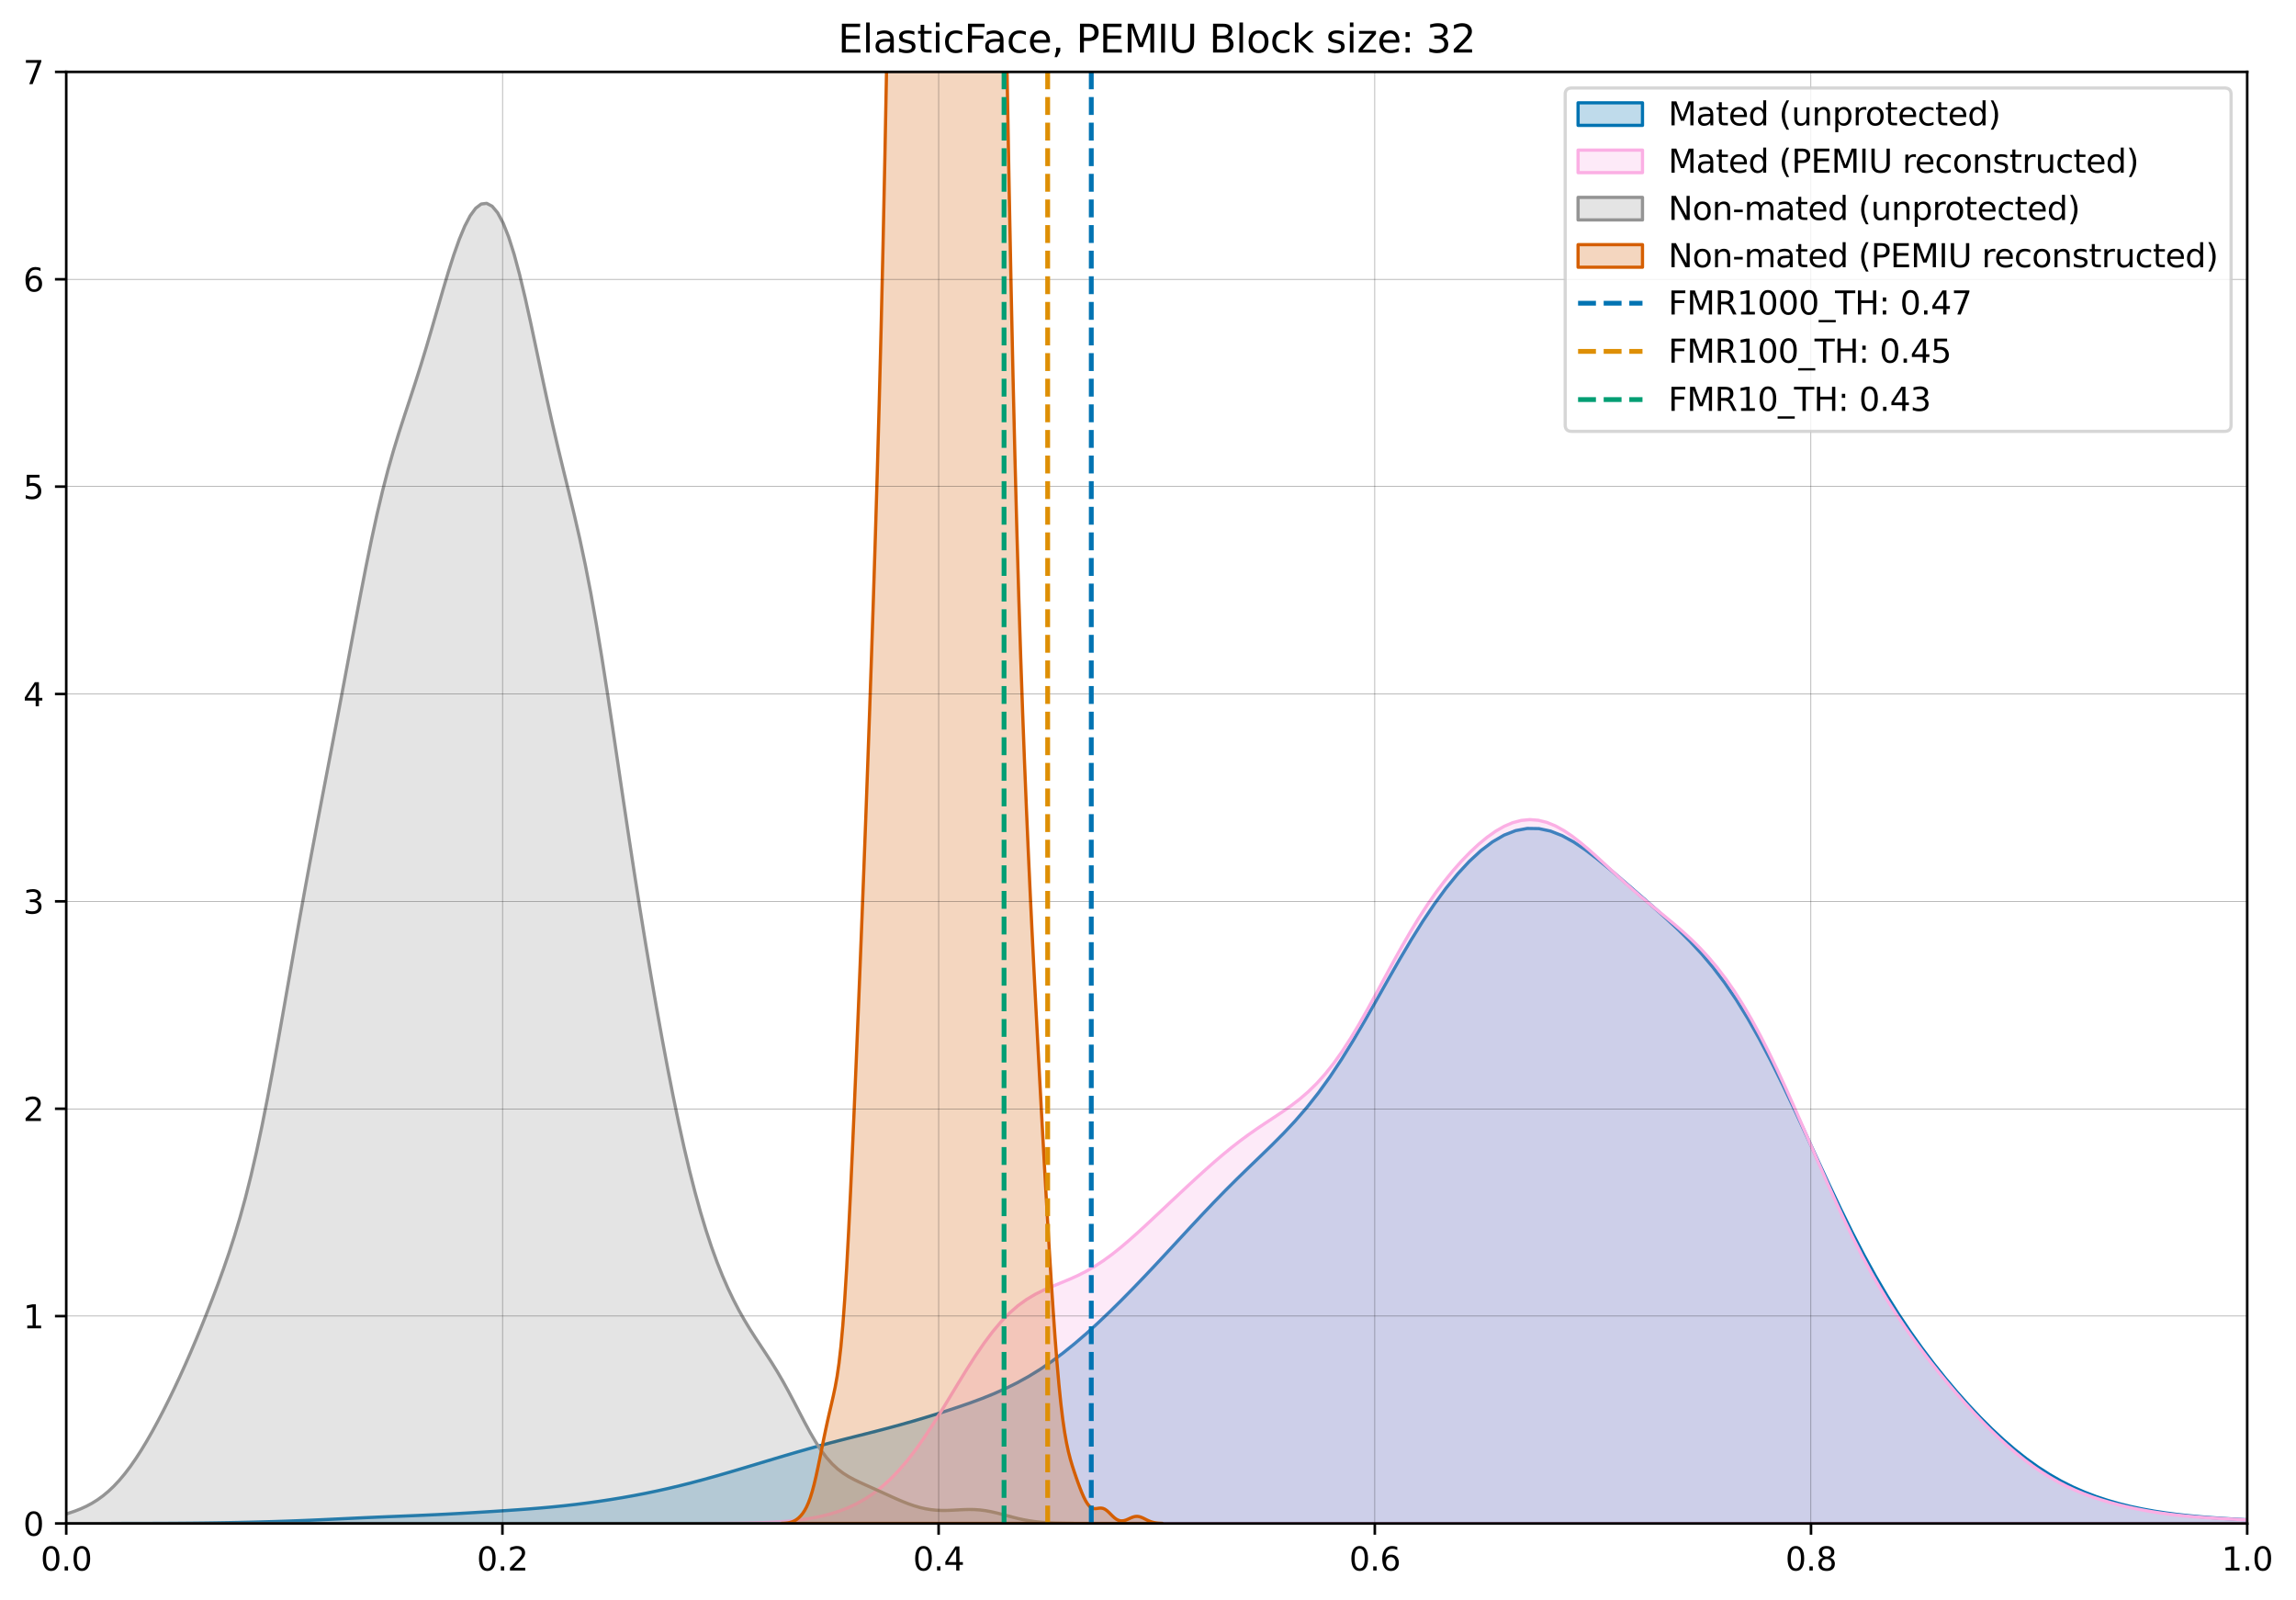 <?xml version="1.0" encoding="utf-8" standalone="no"?>
<!DOCTYPE svg PUBLIC "-//W3C//DTD SVG 1.1//EN"
  "http://www.w3.org/Graphics/SVG/1.1/DTD/svg11.dtd">
<svg xmlns:xlink="http://www.w3.org/1999/xlink" width="712.8pt" height="496.8pt" viewBox="0 0 712.8 496.8" xmlns="http://www.w3.org/2000/svg" version="1.1">
 <defs>
  <style type="text/css">*{stroke-linejoin: round; stroke-linecap: butt}</style>
 </defs>
 <g id="figure_1">
  <g id="patch_1">
   <path d="M 0 496.8 
L 712.8 496.8 
L 712.8 0 
L 0 0 
z
" style="fill: #ffffff"/>
  </g>
  <g id="axes_1">
   <g id="patch_2">
    <path d="M 20.562 472.922 
L 697.648 472.922 
L 697.648 22.318 
L 20.562 22.318 
z
" style="fill: #ffffff"/>
   </g>
   <g id="PolyCollection_1">
    <path d="M 34.562 472.918 
L 34.562 472.922 
L 38.165 472.922 
L 41.768 472.922 
L 45.372 472.922 
L 48.975 472.922 
L 52.578 472.922 
L 56.181 472.922 
L 59.785 472.922 
L 63.388 472.922 
L 66.991 472.922 
L 70.594 472.922 
L 74.198 472.922 
L 77.801 472.922 
L 81.404 472.922 
L 85.007 472.922 
L 88.61 472.922 
L 92.214 472.922 
L 95.817 472.922 
L 99.42 472.922 
L 103.023 472.922 
L 106.627 472.922 
L 110.23 472.922 
L 113.833 472.922 
L 117.436 472.922 
L 121.04 472.922 
L 124.643 472.922 
L 128.246 472.922 
L 131.849 472.922 
L 135.453 472.922 
L 139.056 472.922 
L 142.659 472.922 
L 146.262 472.922 
L 149.866 472.922 
L 153.469 472.922 
L 157.072 472.922 
L 160.675 472.922 
L 164.279 472.922 
L 167.882 472.922 
L 171.485 472.922 
L 175.088 472.922 
L 178.692 472.922 
L 182.295 472.922 
L 185.898 472.922 
L 189.501 472.922 
L 193.105 472.922 
L 196.708 472.922 
L 200.311 472.922 
L 203.914 472.922 
L 207.518 472.922 
L 211.121 472.922 
L 214.724 472.922 
L 218.327 472.922 
L 221.931 472.922 
L 225.534 472.922 
L 229.137 472.922 
L 232.74 472.922 
L 236.344 472.922 
L 239.947 472.922 
L 243.55 472.922 
L 247.153 472.922 
L 250.756 472.922 
L 254.36 472.922 
L 257.963 472.922 
L 261.566 472.922 
L 265.169 472.922 
L 268.773 472.922 
L 272.376 472.922 
L 275.979 472.922 
L 279.582 472.922 
L 283.186 472.922 
L 286.789 472.922 
L 290.392 472.922 
L 293.995 472.922 
L 297.599 472.922 
L 301.202 472.922 
L 304.805 472.922 
L 308.408 472.922 
L 312.012 472.922 
L 315.615 472.922 
L 319.218 472.922 
L 322.821 472.922 
L 326.425 472.922 
L 330.028 472.922 
L 333.631 472.922 
L 337.234 472.922 
L 340.838 472.922 
L 344.441 472.922 
L 348.044 472.922 
L 351.647 472.922 
L 355.251 472.922 
L 358.854 472.922 
L 362.457 472.922 
L 366.06 472.922 
L 369.664 472.922 
L 373.267 472.922 
L 376.87 472.922 
L 380.473 472.922 
L 384.077 472.922 
L 387.68 472.922 
L 391.283 472.922 
L 394.886 472.922 
L 398.489 472.922 
L 402.093 472.922 
L 405.696 472.922 
L 409.299 472.922 
L 412.902 472.922 
L 416.506 472.922 
L 420.109 472.922 
L 423.712 472.922 
L 427.315 472.922 
L 430.919 472.922 
L 434.522 472.922 
L 438.125 472.922 
L 441.728 472.922 
L 445.332 472.922 
L 448.935 472.922 
L 452.538 472.922 
L 456.141 472.922 
L 459.745 472.922 
L 463.348 472.922 
L 466.951 472.922 
L 470.554 472.922 
L 474.158 472.922 
L 477.761 472.922 
L 481.364 472.922 
L 484.967 472.922 
L 488.571 472.922 
L 492.174 472.922 
L 495.777 472.922 
L 499.38 472.922 
L 502.984 472.922 
L 506.587 472.922 
L 510.19 472.922 
L 513.793 472.922 
L 517.397 472.922 
L 521 472.922 
L 524.603 472.922 
L 528.206 472.922 
L 531.81 472.922 
L 535.413 472.922 
L 539.016 472.922 
L 542.619 472.922 
L 546.223 472.922 
L 549.826 472.922 
L 553.429 472.922 
L 557.032 472.922 
L 560.635 472.922 
L 564.239 472.922 
L 567.842 472.922 
L 571.445 472.922 
L 575.048 472.922 
L 578.652 472.922 
L 582.255 472.922 
L 585.858 472.922 
L 589.461 472.922 
L 593.065 472.922 
L 596.668 472.922 
L 600.271 472.922 
L 603.874 472.922 
L 607.478 472.922 
L 611.081 472.922 
L 614.684 472.922 
L 618.287 472.922 
L 621.891 472.922 
L 625.494 472.922 
L 629.097 472.922 
L 632.7 472.922 
L 636.304 472.922 
L 639.907 472.922 
L 643.51 472.922 
L 647.113 472.922 
L 650.717 472.922 
L 654.32 472.922 
L 657.923 472.922 
L 661.526 472.922 
L 665.13 472.922 
L 668.733 472.922 
L 672.336 472.922 
L 675.939 472.922 
L 679.543 472.922 
L 683.146 472.922 
L 686.749 472.922 
L 690.352 472.922 
L 693.956 472.922 
L 697.559 472.922 
L 701.162 472.922 
L 704.765 472.922 
L 708.369 472.922 
L 711.972 472.922 
L 715.575 472.922 
L 719.178 472.922 
L 722.781 472.922 
L 726.385 472.922 
L 729.988 472.922 
L 733.591 472.922 
L 737.194 472.922 
L 740.798 472.922 
L 744.401 472.922 
L 748.004 472.922 
L 751.607 472.922 
L 751.607 472.917 
L 751.607 472.917 
L 748.004 472.913 
L 744.401 472.907 
L 740.798 472.896 
L 737.194 472.88 
L 733.591 472.855 
L 729.988 472.82 
L 726.385 472.771 
L 722.781 472.707 
L 719.178 472.625 
L 715.575 472.526 
L 711.972 472.408 
L 708.369 472.273 
L 704.765 472.123 
L 701.162 471.958 
L 697.559 471.78 
L 693.956 471.585 
L 690.352 471.369 
L 686.749 471.125 
L 683.146 470.842 
L 679.543 470.51 
L 675.939 470.115 
L 672.336 469.645 
L 668.733 469.089 
L 665.13 468.435 
L 661.526 467.671 
L 657.923 466.781 
L 654.32 465.751 
L 650.717 464.558 
L 647.113 463.183 
L 643.51 461.601 
L 639.907 459.791 
L 636.304 457.735 
L 632.7 455.42 
L 629.097 452.838 
L 625.494 449.99 
L 621.891 446.882 
L 618.287 443.524 
L 614.684 439.926 
L 611.081 436.099 
L 607.478 432.048 
L 603.874 427.772 
L 600.271 423.258 
L 596.668 418.487 
L 593.065 413.426 
L 589.461 408.04 
L 585.858 402.291 
L 582.255 396.149 
L 578.652 389.598 
L 575.048 382.649 
L 571.445 375.34 
L 567.842 367.742 
L 564.239 359.953 
L 560.635 352.093 
L 557.032 344.295 
L 553.429 336.691 
L 549.826 329.404 
L 546.223 322.537 
L 542.619 316.166 
L 539.016 310.333 
L 535.413 305.051 
L 531.81 300.296 
L 528.206 296.018 
L 524.603 292.141 
L 521 288.576 
L 517.397 285.229 
L 513.793 282.011 
L 510.19 278.855 
L 506.587 275.718 
L 502.984 272.595 
L 499.38 269.517 
L 495.777 266.554 
L 492.174 263.802 
L 488.571 261.378 
L 484.967 259.404 
L 481.364 257.989 
L 477.761 257.224 
L 474.158 257.167 
L 470.554 257.841 
L 466.951 259.24 
L 463.348 261.33 
L 459.745 264.066 
L 456.141 267.401 
L 452.538 271.292 
L 448.935 275.706 
L 445.332 280.611 
L 441.728 285.97 
L 438.125 291.731 
L 434.522 297.815 
L 430.919 304.118 
L 427.315 310.51 
L 423.712 316.848 
L 420.109 322.993 
L 416.506 328.826 
L 412.902 334.261 
L 409.299 339.254 
L 405.696 343.809 
L 402.093 347.97 
L 398.489 351.813 
L 394.886 355.435 
L 391.283 358.936 
L 387.68 362.405 
L 384.077 365.915 
L 380.473 369.508 
L 376.87 373.201 
L 373.267 376.988 
L 369.664 380.844 
L 366.06 384.737 
L 362.457 388.634 
L 358.854 392.504 
L 355.251 396.322 
L 351.647 400.07 
L 348.044 403.73 
L 344.441 407.284 
L 340.838 410.713 
L 337.234 413.991 
L 333.631 417.096 
L 330.028 420.001 
L 326.425 422.686 
L 322.821 425.137 
L 319.218 427.351 
L 315.615 429.337 
L 312.012 431.114 
L 308.408 432.71 
L 304.805 434.158 
L 301.202 435.492 
L 297.599 436.742 
L 293.995 437.932 
L 290.392 439.075 
L 286.789 440.177 
L 283.186 441.24 
L 279.582 442.26 
L 275.979 443.239 
L 272.376 444.183 
L 268.773 445.101 
L 265.169 446.008 
L 261.566 446.921 
L 257.963 447.854 
L 254.36 448.817 
L 250.756 449.813 
L 247.153 450.842 
L 243.55 451.897 
L 239.947 452.971 
L 236.344 454.055 
L 232.74 455.14 
L 229.137 456.216 
L 225.534 457.276 
L 221.931 458.31 
L 218.327 459.311 
L 214.724 460.269 
L 211.121 461.179 
L 207.518 462.036 
L 203.914 462.838 
L 200.311 463.584 
L 196.708 464.277 
L 193.105 464.919 
L 189.501 465.512 
L 185.898 466.059 
L 182.295 466.559 
L 178.692 467.014 
L 175.088 467.423 
L 171.485 467.788 
L 167.882 468.114 
L 164.279 468.406 
L 160.675 468.672 
L 157.072 468.919 
L 153.469 469.155 
L 149.866 469.381 
L 146.262 469.599 
L 142.659 469.807 
L 139.056 470.002 
L 135.453 470.183 
L 131.849 470.348 
L 128.246 470.502 
L 124.643 470.648 
L 121.04 470.794 
L 117.436 470.944 
L 113.833 471.102 
L 110.23 471.267 
L 106.627 471.438 
L 103.023 471.609 
L 99.42 471.776 
L 95.817 471.935 
L 92.214 472.081 
L 88.61 472.213 
L 85.007 472.331 
L 81.404 472.435 
L 77.801 472.527 
L 74.198 472.608 
L 70.594 472.677 
L 66.991 472.735 
L 63.388 472.784 
L 59.785 472.823 
L 56.181 472.853 
L 52.578 472.876 
L 48.975 472.892 
L 45.372 472.903 
L 41.768 472.911 
L 38.165 472.915 
L 34.562 472.918 
z
" clip-path="url(#p94751020a0)" style="fill: #0173b2; fill-opacity: 0.25; stroke: #0173b2"/>
   </g>
   <g id="PolyCollection_2">
    <defs>
     <path id="m5675f30403" d="M 218.094 -23.889 
L 218.094 -23.878 
L 220.742 -23.878 
L 223.39 -23.878 
L 226.038 -23.878 
L 228.685 -23.878 
L 231.333 -23.878 
L 233.981 -23.878 
L 236.629 -23.878 
L 239.276 -23.878 
L 241.924 -23.878 
L 244.572 -23.878 
L 247.22 -23.878 
L 249.867 -23.878 
L 252.515 -23.878 
L 255.163 -23.878 
L 257.811 -23.878 
L 260.458 -23.878 
L 263.106 -23.878 
L 265.754 -23.878 
L 268.402 -23.878 
L 271.049 -23.878 
L 273.697 -23.878 
L 276.345 -23.878 
L 278.993 -23.878 
L 281.64 -23.878 
L 284.288 -23.878 
L 286.936 -23.878 
L 289.584 -23.878 
L 292.231 -23.878 
L 294.879 -23.878 
L 297.527 -23.878 
L 300.174 -23.878 
L 302.822 -23.878 
L 305.47 -23.878 
L 308.118 -23.878 
L 310.765 -23.878 
L 313.413 -23.878 
L 316.061 -23.878 
L 318.709 -23.878 
L 321.356 -23.878 
L 324.004 -23.878 
L 326.652 -23.878 
L 329.3 -23.878 
L 331.947 -23.878 
L 334.595 -23.878 
L 337.243 -23.878 
L 339.891 -23.878 
L 342.538 -23.878 
L 345.186 -23.878 
L 347.834 -23.878 
L 350.482 -23.878 
L 353.129 -23.878 
L 355.777 -23.878 
L 358.425 -23.878 
L 361.073 -23.878 
L 363.72 -23.878 
L 366.368 -23.878 
L 369.016 -23.878 
L 371.664 -23.878 
L 374.311 -23.878 
L 376.959 -23.878 
L 379.607 -23.878 
L 382.254 -23.878 
L 384.902 -23.878 
L 387.55 -23.878 
L 390.198 -23.878 
L 392.845 -23.878 
L 395.493 -23.878 
L 398.141 -23.878 
L 400.789 -23.878 
L 403.436 -23.878 
L 406.084 -23.878 
L 408.732 -23.878 
L 411.38 -23.878 
L 414.027 -23.878 
L 416.675 -23.878 
L 419.323 -23.878 
L 421.971 -23.878 
L 424.618 -23.878 
L 427.266 -23.878 
L 429.914 -23.878 
L 432.562 -23.878 
L 435.209 -23.878 
L 437.857 -23.878 
L 440.505 -23.878 
L 443.153 -23.878 
L 445.8 -23.878 
L 448.448 -23.878 
L 451.096 -23.878 
L 453.744 -23.878 
L 456.391 -23.878 
L 459.039 -23.878 
L 461.687 -23.878 
L 464.334 -23.878 
L 466.982 -23.878 
L 469.63 -23.878 
L 472.278 -23.878 
L 474.925 -23.878 
L 477.573 -23.878 
L 480.221 -23.878 
L 482.869 -23.878 
L 485.516 -23.878 
L 488.164 -23.878 
L 490.812 -23.878 
L 493.46 -23.878 
L 496.107 -23.878 
L 498.755 -23.878 
L 501.403 -23.878 
L 504.051 -23.878 
L 506.698 -23.878 
L 509.346 -23.878 
L 511.994 -23.878 
L 514.642 -23.878 
L 517.289 -23.878 
L 519.937 -23.878 
L 522.585 -23.878 
L 525.233 -23.878 
L 527.88 -23.878 
L 530.528 -23.878 
L 533.176 -23.878 
L 535.824 -23.878 
L 538.471 -23.878 
L 541.119 -23.878 
L 543.767 -23.878 
L 546.414 -23.878 
L 549.062 -23.878 
L 551.71 -23.878 
L 554.358 -23.878 
L 557.005 -23.878 
L 559.653 -23.878 
L 562.301 -23.878 
L 564.949 -23.878 
L 567.596 -23.878 
L 570.244 -23.878 
L 572.892 -23.878 
L 575.54 -23.878 
L 578.187 -23.878 
L 580.835 -23.878 
L 583.483 -23.878 
L 586.131 -23.878 
L 588.778 -23.878 
L 591.426 -23.878 
L 594.074 -23.878 
L 596.722 -23.878 
L 599.369 -23.878 
L 602.017 -23.878 
L 604.665 -23.878 
L 607.313 -23.878 
L 609.96 -23.878 
L 612.608 -23.878 
L 615.256 -23.878 
L 617.904 -23.878 
L 620.551 -23.878 
L 623.199 -23.878 
L 625.847 -23.878 
L 628.494 -23.878 
L 631.142 -23.878 
L 633.79 -23.878 
L 636.438 -23.878 
L 639.085 -23.878 
L 641.733 -23.878 
L 644.381 -23.878 
L 647.029 -23.878 
L 649.676 -23.878 
L 652.324 -23.878 
L 654.972 -23.878 
L 657.62 -23.878 
L 660.267 -23.878 
L 662.915 -23.878 
L 665.563 -23.878 
L 668.211 -23.878 
L 670.858 -23.878 
L 673.506 -23.878 
L 676.154 -23.878 
L 678.802 -23.878 
L 681.449 -23.878 
L 684.097 -23.878 
L 686.745 -23.878 
L 689.393 -23.878 
L 692.04 -23.878 
L 694.688 -23.878 
L 697.336 -23.878 
L 699.984 -23.878 
L 702.631 -23.878 
L 705.279 -23.878 
L 707.927 -23.878 
L 710.574 -23.878 
L 713.222 -23.878 
L 715.87 -23.878 
L 718.518 -23.878 
L 721.165 -23.878 
L 723.813 -23.878 
L 726.461 -23.878 
L 729.109 -23.878 
L 731.756 -23.878 
L 734.404 -23.878 
L 737.052 -23.878 
L 739.7 -23.878 
L 742.347 -23.878 
L 744.995 -23.878 
L 744.995 -23.883 
L 744.995 -23.883 
L 742.347 -23.886 
L 739.7 -23.892 
L 737.052 -23.899 
L 734.404 -23.911 
L 731.756 -23.927 
L 729.109 -23.95 
L 726.461 -23.98 
L 723.813 -24.02 
L 721.165 -24.071 
L 718.518 -24.133 
L 715.87 -24.208 
L 713.222 -24.295 
L 710.574 -24.393 
L 707.927 -24.502 
L 705.279 -24.618 
L 702.631 -24.741 
L 699.984 -24.869 
L 697.336 -24.999 
L 694.688 -25.133 
L 692.04 -25.271 
L 689.393 -25.416 
L 686.745 -25.573 
L 684.097 -25.748 
L 681.449 -25.947 
L 678.802 -26.176 
L 676.154 -26.443 
L 673.506 -26.752 
L 670.858 -27.109 
L 668.211 -27.516 
L 665.563 -27.976 
L 662.915 -28.492 
L 660.267 -29.068 
L 657.62 -29.707 
L 654.972 -30.416 
L 652.324 -31.203 
L 649.676 -32.079 
L 647.029 -33.055 
L 644.381 -34.144 
L 641.733 -35.358 
L 639.085 -36.71 
L 636.438 -38.207 
L 633.79 -39.858 
L 631.142 -41.665 
L 628.494 -43.63 
L 625.847 -45.749 
L 623.199 -48.018 
L 620.551 -50.429 
L 617.904 -52.973 
L 615.256 -55.644 
L 612.608 -58.433 
L 609.96 -61.333 
L 607.313 -64.341 
L 604.665 -67.453 
L 602.017 -70.672 
L 599.369 -74.003 
L 596.722 -77.456 
L 594.074 -81.046 
L 591.426 -84.796 
L 588.778 -88.729 
L 586.131 -92.871 
L 583.483 -97.249 
L 580.835 -101.884 
L 578.187 -106.79 
L 575.54 -111.969 
L 572.892 -117.409 
L 570.244 -123.084 
L 567.596 -128.952 
L 564.949 -134.961 
L 562.301 -141.048 
L 559.653 -147.145 
L 557.005 -153.183 
L 554.358 -159.093 
L 551.71 -164.815 
L 549.062 -170.294 
L 546.414 -175.485 
L 543.767 -180.356 
L 541.119 -184.883 
L 538.471 -189.056 
L 535.824 -192.875 
L 533.176 -196.353 
L 530.528 -199.514 
L 527.88 -202.389 
L 525.233 -205.022 
L 522.585 -207.46 
L 519.937 -209.757 
L 517.289 -211.965 
L 514.642 -214.137 
L 511.994 -216.315 
L 509.346 -218.536 
L 506.698 -220.822 
L 504.051 -223.178 
L 501.403 -225.594 
L 498.755 -228.044 
L 496.107 -230.486 
L 493.46 -232.865 
L 490.812 -235.116 
L 488.164 -237.172 
L 485.516 -238.964 
L 482.869 -240.428 
L 480.221 -241.508 
L 477.573 -242.164 
L 474.925 -242.37 
L 472.278 -242.118 
L 469.63 -241.418 
L 466.982 -240.292 
L 464.334 -238.774 
L 461.687 -236.903 
L 459.039 -234.717 
L 456.391 -232.246 
L 453.744 -229.511 
L 451.096 -226.52 
L 448.448 -223.271 
L 445.8 -219.754 
L 443.153 -215.961 
L 440.505 -211.889 
L 437.857 -207.549 
L 435.209 -202.971 
L 432.562 -198.207 
L 429.914 -193.33 
L 427.266 -188.426 
L 424.618 -183.591 
L 421.971 -178.921 
L 419.323 -174.505 
L 416.675 -170.411 
L 414.027 -166.688 
L 411.38 -163.359 
L 408.732 -160.418 
L 406.084 -157.836 
L 403.436 -155.563 
L 400.789 -153.533 
L 398.141 -151.672 
L 395.493 -149.905 
L 392.845 -148.162 
L 390.198 -146.385 
L 387.55 -144.532 
L 384.902 -142.577 
L 382.254 -140.511 
L 379.607 -138.339 
L 376.959 -136.073 
L 374.311 -133.733 
L 371.664 -131.336 
L 369.016 -128.9 
L 366.368 -126.436 
L 363.72 -123.955 
L 361.073 -121.465 
L 358.425 -118.977 
L 355.777 -116.508 
L 353.129 -114.081 
L 350.482 -111.726 
L 347.834 -109.478 
L 345.186 -107.373 
L 342.538 -105.442 
L 339.891 -103.708 
L 337.243 -102.177 
L 334.595 -100.834 
L 331.947 -99.643 
L 329.3 -98.546 
L 326.652 -97.466 
L 324.004 -96.314 
L 321.356 -94.996 
L 318.709 -93.42 
L 316.061 -91.511 
L 313.413 -89.21 
L 310.765 -86.487 
L 308.118 -83.341 
L 305.47 -79.801 
L 302.822 -75.922 
L 300.174 -71.782 
L 297.527 -67.474 
L 294.879 -63.099 
L 292.231 -58.758 
L 289.584 -54.543 
L 286.936 -50.534 
L 284.288 -46.796 
L 281.64 -43.372 
L 278.993 -40.29 
L 276.345 -37.559 
L 273.697 -35.176 
L 271.049 -33.123 
L 268.402 -31.376 
L 265.754 -29.906 
L 263.106 -28.681 
L 260.458 -27.67 
L 257.811 -26.842 
L 255.163 -26.171 
L 252.515 -25.631 
L 249.867 -25.201 
L 247.22 -24.863 
L 244.572 -24.6 
L 241.924 -24.398 
L 239.276 -24.246 
L 236.629 -24.134 
L 233.981 -24.052 
L 231.333 -23.994 
L 228.685 -23.953 
L 226.038 -23.926 
L 223.39 -23.908 
L 220.742 -23.896 
L 218.094 -23.889 
z
" style="stroke: #fbafe4"/>
    </defs>
    <g clip-path="url(#p94751020a0)">
     <use xlink:href="#m5675f30403" x="0" y="496.8" style="fill: #fbafe4; fill-opacity: 0.25; stroke: #fbafe4"/>
    </g>
   </g>
   <g id="PolyCollection_3">
    <defs>
     <path id="ma19ea87b8a" d="M -5.511 -23.892 
L -5.511 -23.878 
L -3.809 -23.878 
L -2.106 -23.878 
L -0.404 -23.878 
L 1.298 -23.878 
L 3 -23.878 
L 4.702 -23.878 
L 6.405 -23.878 
L 8.107 -23.878 
L 9.809 -23.878 
L 11.511 -23.878 
L 13.213 -23.878 
L 14.916 -23.878 
L 16.618 -23.878 
L 18.32 -23.878 
L 20.022 -23.878 
L 21.724 -23.878 
L 23.427 -23.878 
L 25.129 -23.878 
L 26.831 -23.878 
L 28.533 -23.878 
L 30.235 -23.878 
L 31.938 -23.878 
L 33.64 -23.878 
L 35.342 -23.878 
L 37.044 -23.878 
L 38.746 -23.878 
L 40.449 -23.878 
L 42.151 -23.878 
L 43.853 -23.878 
L 45.555 -23.878 
L 47.257 -23.878 
L 48.959 -23.878 
L 50.662 -23.878 
L 52.364 -23.878 
L 54.066 -23.878 
L 55.768 -23.878 
L 57.47 -23.878 
L 59.173 -23.878 
L 60.875 -23.878 
L 62.577 -23.878 
L 64.279 -23.878 
L 65.981 -23.878 
L 67.684 -23.878 
L 69.386 -23.878 
L 71.088 -23.878 
L 72.79 -23.878 
L 74.492 -23.878 
L 76.195 -23.878 
L 77.897 -23.878 
L 79.599 -23.878 
L 81.301 -23.878 
L 83.003 -23.878 
L 84.706 -23.878 
L 86.408 -23.878 
L 88.11 -23.878 
L 89.812 -23.878 
L 91.514 -23.878 
L 93.217 -23.878 
L 94.919 -23.878 
L 96.621 -23.878 
L 98.323 -23.878 
L 100.025 -23.878 
L 101.728 -23.878 
L 103.43 -23.878 
L 105.132 -23.878 
L 106.834 -23.878 
L 108.536 -23.878 
L 110.239 -23.878 
L 111.941 -23.878 
L 113.643 -23.878 
L 115.345 -23.878 
L 117.047 -23.878 
L 118.75 -23.878 
L 120.452 -23.878 
L 122.154 -23.878 
L 123.856 -23.878 
L 125.558 -23.878 
L 127.26 -23.878 
L 128.963 -23.878 
L 130.665 -23.878 
L 132.367 -23.878 
L 134.069 -23.878 
L 135.771 -23.878 
L 137.474 -23.878 
L 139.176 -23.878 
L 140.878 -23.878 
L 142.58 -23.878 
L 144.282 -23.878 
L 145.985 -23.878 
L 147.687 -23.878 
L 149.389 -23.878 
L 151.091 -23.878 
L 152.793 -23.878 
L 154.496 -23.878 
L 156.198 -23.878 
L 157.9 -23.878 
L 159.602 -23.878 
L 161.304 -23.878 
L 163.007 -23.878 
L 164.709 -23.878 
L 166.411 -23.878 
L 168.113 -23.878 
L 169.815 -23.878 
L 171.518 -23.878 
L 173.22 -23.878 
L 174.922 -23.878 
L 176.624 -23.878 
L 178.326 -23.878 
L 180.029 -23.878 
L 181.731 -23.878 
L 183.433 -23.878 
L 185.135 -23.878 
L 186.837 -23.878 
L 188.54 -23.878 
L 190.242 -23.878 
L 191.944 -23.878 
L 193.646 -23.878 
L 195.348 -23.878 
L 197.051 -23.878 
L 198.753 -23.878 
L 200.455 -23.878 
L 202.157 -23.878 
L 203.859 -23.878 
L 205.561 -23.878 
L 207.264 -23.878 
L 208.966 -23.878 
L 210.668 -23.878 
L 212.37 -23.878 
L 214.072 -23.878 
L 215.775 -23.878 
L 217.477 -23.878 
L 219.179 -23.878 
L 220.881 -23.878 
L 222.583 -23.878 
L 224.286 -23.878 
L 225.988 -23.878 
L 227.69 -23.878 
L 229.392 -23.878 
L 231.094 -23.878 
L 232.797 -23.878 
L 234.499 -23.878 
L 236.201 -23.878 
L 237.903 -23.878 
L 239.605 -23.878 
L 241.308 -23.878 
L 243.01 -23.878 
L 244.712 -23.878 
L 246.414 -23.878 
L 248.116 -23.878 
L 249.819 -23.878 
L 251.521 -23.878 
L 253.223 -23.878 
L 254.925 -23.878 
L 256.627 -23.878 
L 258.33 -23.878 
L 260.032 -23.878 
L 261.734 -23.878 
L 263.436 -23.878 
L 265.138 -23.878 
L 266.841 -23.878 
L 268.543 -23.878 
L 270.245 -23.878 
L 271.947 -23.878 
L 273.649 -23.878 
L 275.352 -23.878 
L 277.054 -23.878 
L 278.756 -23.878 
L 280.458 -23.878 
L 282.16 -23.878 
L 283.862 -23.878 
L 285.565 -23.878 
L 287.267 -23.878 
L 288.969 -23.878 
L 290.671 -23.878 
L 292.373 -23.878 
L 294.076 -23.878 
L 295.778 -23.878 
L 297.48 -23.878 
L 299.182 -23.878 
L 300.884 -23.878 
L 302.587 -23.878 
L 304.289 -23.878 
L 305.991 -23.878 
L 307.693 -23.878 
L 309.395 -23.878 
L 311.098 -23.878 
L 312.8 -23.878 
L 314.502 -23.878 
L 316.204 -23.878 
L 317.906 -23.878 
L 319.609 -23.878 
L 321.311 -23.878 
L 323.013 -23.878 
L 324.715 -23.878 
L 326.417 -23.878 
L 328.12 -23.878 
L 329.822 -23.878 
L 331.524 -23.878 
L 333.226 -23.878 
L 333.226 -23.896 
L 333.226 -23.896 
L 331.524 -23.911 
L 329.822 -23.937 
L 328.12 -23.978 
L 326.417 -24.042 
L 324.715 -24.137 
L 323.013 -24.274 
L 321.311 -24.461 
L 319.609 -24.706 
L 317.906 -25.012 
L 316.204 -25.379 
L 314.502 -25.797 
L 312.8 -26.247 
L 311.098 -26.706 
L 309.395 -27.145 
L 307.693 -27.534 
L 305.991 -27.848 
L 304.289 -28.068 
L 302.587 -28.19 
L 300.884 -28.22 
L 299.182 -28.177 
L 297.48 -28.091 
L 295.778 -27.997 
L 294.076 -27.928 
L 292.373 -27.918 
L 290.671 -27.992 
L 288.969 -28.167 
L 287.267 -28.451 
L 285.565 -28.846 
L 283.862 -29.343 
L 282.16 -29.93 
L 280.458 -30.591 
L 278.756 -31.308 
L 277.054 -32.063 
L 275.352 -32.838 
L 273.649 -33.618 
L 271.947 -34.392 
L 270.245 -35.156 
L 268.543 -35.916 
L 266.841 -36.69 
L 265.138 -37.512 
L 263.436 -38.43 
L 261.734 -39.506 
L 260.032 -40.804 
L 258.33 -42.388 
L 256.627 -44.305 
L 254.925 -46.578 
L 253.223 -49.194 
L 251.521 -52.109 
L 249.819 -55.245 
L 248.116 -58.507 
L 246.414 -61.792 
L 244.712 -65.008 
L 243.01 -68.091 
L 241.308 -71.009 
L 239.605 -73.766 
L 237.903 -76.4 
L 236.201 -78.972 
L 234.499 -81.554 
L 232.797 -84.218 
L 231.094 -87.031 
L 229.392 -90.05 
L 227.69 -93.321 
L 225.988 -96.886 
L 224.286 -100.785 
L 222.583 -105.057 
L 220.881 -109.747 
L 219.179 -114.893 
L 217.477 -120.534 
L 215.775 -126.696 
L 214.072 -133.391 
L 212.37 -140.617 
L 210.668 -148.356 
L 208.966 -156.578 
L 207.264 -165.244 
L 205.561 -174.319 
L 203.859 -183.768 
L 202.157 -193.572 
L 200.455 -203.719 
L 198.753 -214.207 
L 197.051 -225.028 
L 195.348 -236.157 
L 193.646 -247.534 
L 191.944 -259.053 
L 190.242 -270.56 
L 188.54 -281.862 
L 186.837 -292.751 
L 185.135 -303.038 
L 183.433 -312.589 
L 181.731 -321.354 
L 180.029 -329.385 
L 178.326 -336.826 
L 176.624 -343.894 
L 174.922 -350.835 
L 173.22 -357.875 
L 171.518 -365.178 
L 169.815 -372.811 
L 168.113 -380.733 
L 166.411 -388.802 
L 164.709 -396.802 
L 163.007 -404.481 
L 161.304 -411.588 
L 159.602 -417.905 
L 157.9 -423.268 
L 156.198 -427.567 
L 154.496 -430.743 
L 152.793 -432.779 
L 151.091 -433.677 
L 149.389 -433.461 
L 147.687 -432.167 
L 145.985 -429.85 
L 144.282 -426.587 
L 142.58 -422.487 
L 140.878 -417.684 
L 139.176 -412.341 
L 137.474 -406.635 
L 135.771 -400.748 
L 134.069 -394.845 
L 132.367 -389.059 
L 130.665 -383.473 
L 128.963 -378.103 
L 127.26 -372.899 
L 125.558 -367.746 
L 123.856 -362.483 
L 122.154 -356.933 
L 120.452 -350.93 
L 118.75 -344.354 
L 117.047 -337.151 
L 115.345 -329.338 
L 113.643 -320.999 
L 111.941 -312.263 
L 110.239 -303.275 
L 108.536 -294.174 
L 106.834 -285.067 
L 105.132 -276.022 
L 103.43 -267.058 
L 101.728 -258.157 
L 100.025 -249.27 
L 98.323 -240.334 
L 96.621 -231.285 
L 94.919 -222.075 
L 93.217 -212.679 
L 91.514 -203.112 
L 89.812 -193.427 
L 88.11 -183.714 
L 86.408 -174.093 
L 84.706 -164.698 
L 83.003 -155.666 
L 81.301 -147.112 
L 79.599 -139.124 
L 77.897 -131.747 
L 76.195 -124.983 
L 74.492 -118.794 
L 72.79 -113.111 
L 71.088 -107.845 
L 69.386 -102.908 
L 67.684 -98.217 
L 65.981 -93.709 
L 64.279 -89.345 
L 62.577 -85.104 
L 60.875 -80.98 
L 59.173 -76.976 
L 57.47 -73.095 
L 55.768 -69.338 
L 54.066 -65.705 
L 52.364 -62.194 
L 50.662 -58.804 
L 48.959 -55.541 
L 47.257 -52.414 
L 45.555 -49.435 
L 43.853 -46.62 
L 42.151 -43.986 
L 40.449 -41.544 
L 38.746 -39.305 
L 37.044 -37.275 
L 35.342 -35.455 
L 33.64 -33.842 
L 31.938 -32.427 
L 30.235 -31.198 
L 28.533 -30.14 
L 26.831 -29.231 
L 25.129 -28.452 
L 23.427 -27.78 
L 21.724 -27.195 
L 20.022 -26.68 
L 18.32 -26.222 
L 16.618 -25.812 
L 14.916 -25.447 
L 13.213 -25.124 
L 11.511 -24.844 
L 9.809 -24.608 
L 8.107 -24.413 
L 6.405 -24.259 
L 4.702 -24.14 
L 3 -24.053 
L 1.298 -23.991 
L -0.404 -23.948 
L -2.106 -23.92 
L -3.809 -23.902 
L -5.511 -23.892 
z
" style="stroke: #949494"/>
    </defs>
    <g clip-path="url(#p94751020a0)">
     <use xlink:href="#ma19ea87b8a" x="0" y="496.8" style="fill: #949494; fill-opacity: 0.25; stroke: #949494"/>
    </g>
   </g>
   <g id="PolyCollection_4">
    <path d="M 242.662 472.897 
L 242.662 472.922 
L 243.256 472.922 
L 243.849 472.922 
L 244.443 472.922 
L 245.037 472.922 
L 245.63 472.922 
L 246.224 472.922 
L 246.818 472.922 
L 247.411 472.922 
L 248.005 472.922 
L 248.598 472.922 
L 249.192 472.922 
L 249.786 472.922 
L 250.379 472.922 
L 250.973 472.922 
L 251.567 472.922 
L 252.16 472.922 
L 252.754 472.922 
L 253.348 472.922 
L 253.941 472.922 
L 254.535 472.922 
L 255.129 472.922 
L 255.722 472.922 
L 256.316 472.922 
L 256.909 472.922 
L 257.503 472.922 
L 258.097 472.922 
L 258.69 472.922 
L 259.284 472.922 
L 259.878 472.922 
L 260.471 472.922 
L 261.065 472.922 
L 261.659 472.922 
L 262.252 472.922 
L 262.846 472.922 
L 263.439 472.922 
L 264.033 472.922 
L 264.627 472.922 
L 265.22 472.922 
L 265.814 472.922 
L 266.408 472.922 
L 267.001 472.922 
L 267.595 472.922 
L 268.189 472.922 
L 268.782 472.922 
L 269.376 472.922 
L 269.97 472.922 
L 270.563 472.922 
L 271.157 472.922 
L 271.75 472.922 
L 272.344 472.922 
L 272.938 472.922 
L 273.531 472.922 
L 274.125 472.922 
L 274.719 472.922 
L 275.312 472.922 
L 275.906 472.922 
L 276.5 472.922 
L 277.093 472.922 
L 277.687 472.922 
L 278.28 472.922 
L 278.874 472.922 
L 279.468 472.922 
L 280.061 472.922 
L 280.655 472.922 
L 281.249 472.922 
L 281.842 472.922 
L 282.436 472.922 
L 283.03 472.922 
L 283.623 472.922 
L 284.217 472.922 
L 284.81 472.922 
L 285.404 472.922 
L 285.998 472.922 
L 286.591 472.922 
L 287.185 472.922 
L 287.779 472.922 
L 288.372 472.922 
L 288.966 472.922 
L 289.56 472.922 
L 290.153 472.922 
L 290.747 472.922 
L 291.341 472.922 
L 291.934 472.922 
L 292.528 472.922 
L 293.121 472.922 
L 293.715 472.922 
L 294.309 472.922 
L 294.902 472.922 
L 295.496 472.922 
L 296.09 472.922 
L 296.683 472.922 
L 297.277 472.922 
L 297.871 472.922 
L 298.464 472.922 
L 299.058 472.922 
L 299.651 472.922 
L 300.245 472.922 
L 300.839 472.922 
L 301.432 472.922 
L 302.026 472.922 
L 302.62 472.922 
L 303.213 472.922 
L 303.807 472.922 
L 304.401 472.922 
L 304.994 472.922 
L 305.588 472.922 
L 306.182 472.922 
L 306.775 472.922 
L 307.369 472.922 
L 307.962 472.922 
L 308.556 472.922 
L 309.15 472.922 
L 309.743 472.922 
L 310.337 472.922 
L 310.931 472.922 
L 311.524 472.922 
L 312.118 472.922 
L 312.712 472.922 
L 313.305 472.922 
L 313.899 472.922 
L 314.492 472.922 
L 315.086 472.922 
L 315.68 472.922 
L 316.273 472.922 
L 316.867 472.922 
L 317.461 472.922 
L 318.054 472.922 
L 318.648 472.922 
L 319.242 472.922 
L 319.835 472.922 
L 320.429 472.922 
L 321.022 472.922 
L 321.616 472.922 
L 322.21 472.922 
L 322.803 472.922 
L 323.397 472.922 
L 323.991 472.922 
L 324.584 472.922 
L 325.178 472.922 
L 325.772 472.922 
L 326.365 472.922 
L 326.959 472.922 
L 327.553 472.922 
L 328.146 472.922 
L 328.74 472.922 
L 329.333 472.922 
L 329.927 472.922 
L 330.521 472.922 
L 331.114 472.922 
L 331.708 472.922 
L 332.302 472.922 
L 332.895 472.922 
L 333.489 472.922 
L 334.083 472.922 
L 334.676 472.922 
L 335.27 472.922 
L 335.863 472.922 
L 336.457 472.922 
L 337.051 472.922 
L 337.644 472.922 
L 338.238 472.922 
L 338.832 472.922 
L 339.425 472.922 
L 340.019 472.922 
L 340.613 472.922 
L 341.206 472.922 
L 341.8 472.922 
L 342.394 472.922 
L 342.987 472.922 
L 343.581 472.922 
L 344.174 472.922 
L 344.768 472.922 
L 345.362 472.922 
L 345.955 472.922 
L 346.549 472.922 
L 347.143 472.922 
L 347.736 472.922 
L 348.33 472.922 
L 348.924 472.922 
L 349.517 472.922 
L 350.111 472.922 
L 350.704 472.922 
L 351.298 472.922 
L 351.892 472.922 
L 352.485 472.922 
L 353.079 472.922 
L 353.673 472.922 
L 354.266 472.922 
L 354.86 472.922 
L 355.454 472.922 
L 356.047 472.922 
L 356.641 472.922 
L 357.234 472.922 
L 357.828 472.922 
L 358.422 472.922 
L 359.015 472.922 
L 359.609 472.922 
L 360.203 472.922 
L 360.796 472.922 
L 360.796 472.897 
L 360.796 472.897 
L 360.203 472.875 
L 359.609 472.836 
L 359.015 472.772 
L 358.422 472.675 
L 357.828 472.535 
L 357.234 472.346 
L 356.641 472.108 
L 356.047 471.83 
L 355.454 471.528 
L 354.86 471.233 
L 354.266 470.978 
L 353.673 470.796 
L 353.079 470.712 
L 352.485 470.74 
L 351.892 470.872 
L 351.298 471.089 
L 350.704 471.354 
L 350.111 471.628 
L 349.517 471.87 
L 348.924 472.044 
L 348.33 472.12 
L 347.736 472.076 
L 347.143 471.897 
L 346.549 471.582 
L 345.955 471.14 
L 345.362 470.599 
L 344.768 470.003 
L 344.174 469.41 
L 343.581 468.884 
L 342.987 468.48 
L 342.394 468.232 
L 341.8 468.142 
L 341.206 468.173 
L 340.613 468.262 
L 340.019 468.324 
L 339.425 468.274 
L 338.832 468.042 
L 338.238 467.578 
L 337.644 466.864 
L 337.051 465.904 
L 336.457 464.724 
L 335.863 463.361 
L 335.27 461.859 
L 334.676 460.258 
L 334.083 458.585 
L 333.489 456.844 
L 332.895 455.004 
L 332.302 452.993 
L 331.708 450.693 
L 331.114 447.956 
L 330.521 444.62 
L 329.927 440.535 
L 329.333 435.588 
L 328.74 429.724 
L 328.146 422.945 
L 327.553 415.307 
L 326.959 406.901 
L 326.365 397.84 
L 325.772 388.237 
L 325.178 378.205 
L 324.584 367.844 
L 323.991 357.242 
L 323.397 346.46 
L 322.803 335.53 
L 322.21 324.447 
L 321.616 313.17 
L 321.022 301.633 
L 320.429 289.746 
L 319.835 277.408 
L 319.242 264.497 
L 318.648 250.863 
L 318.054 236.324 
L 317.461 220.661 
L 316.867 203.626 
L 316.273 184.96 
L 315.68 164.408 
L 315.086 141.734 
L 314.492 116.732 
L 313.899 89.229 
L 313.305 59.098 
L 312.712 26.278 
L 312.118 -9.198 
L 311.524 -47.159 
L 310.931 -87.251 
L 310.337 -128.896 
L 309.743 -171.287 
L 309.15 -213.412 
L 308.556 -254.135 
L 307.962 -292.333 
L 307.369 -327.059 
L 306.775 -357.729 
L 306.182 -384.262 
L 305.588 -407.161 
L 304.994 -427.478 
L 304.401 -446.666 
L 303.807 -466.335 
L 303.213 -487.969 
L 302.62 -512.665 
L 302.026 -540.955 
L 301.432 -572.765 
L 300.839 -607.495 
L 300.245 -644.199 
L 299.651 -681.79 
L 299.058 -719.219 
L 298.464 -755.574 
L 297.871 -790.086 
L 297.277 -822.069 
L 296.683 -850.827 
L 296.09 -875.589 
L 295.496 -895.505 
L 294.902 -909.722 
L 294.309 -917.517 
L 293.715 -918.466 
L 293.121 -912.577 
L 292.528 -900.376 
L 291.934 -882.877 
L 291.341 -861.474 
L 290.747 -837.741 
L 290.153 -813.196 
L 289.56 -789.065 
L 288.966 -766.087 
L 288.372 -744.402 
L 287.779 -723.55 
L 287.185 -702.582 
L 286.591 -680.279 
L 285.998 -655.435 
L 285.404 -627.14 
L 284.81 -595.002 
L 284.217 -559.242 
L 283.623 -520.635 
L 283.03 -480.306 
L 282.436 -439.451 
L 281.842 -399.042 
L 281.249 -359.621 
L 280.655 -321.232 
L 280.061 -283.511 
L 279.468 -245.892 
L 278.874 -207.869 
L 278.28 -169.215 
L 277.687 -130.102 
L 277.093 -91.079 
L 276.5 -52.941 
L 275.906 -16.53 
L 275.312 17.464 
L 274.719 48.632 
L 274.125 76.887 
L 273.531 102.427 
L 272.938 125.629 
L 272.344 146.949 
L 271.75 166.821 
L 271.157 185.607 
L 270.563 203.573 
L 269.97 220.893 
L 269.376 237.672 
L 268.782 253.967 
L 268.189 269.812 
L 267.595 285.245 
L 267.001 300.31 
L 266.408 315.054 
L 265.814 329.503 
L 265.22 343.631 
L 264.627 357.334 
L 264.033 370.417 
L 263.439 382.618 
L 262.846 393.658 
L 262.252 403.298 
L 261.659 411.405 
L 261.065 417.988 
L 260.471 423.194 
L 259.878 427.285 
L 259.284 430.576 
L 258.69 433.38 
L 258.097 435.96 
L 257.503 438.507 
L 256.909 441.131 
L 256.316 443.877 
L 255.722 446.74 
L 255.129 449.679 
L 254.535 452.627 
L 253.941 455.508 
L 253.348 458.239 
L 252.754 460.745 
L 252.16 462.97 
L 251.567 464.888 
L 250.973 466.499 
L 250.379 467.829 
L 249.786 468.918 
L 249.192 469.808 
L 248.598 470.536 
L 248.005 471.132 
L 247.411 471.614 
L 246.818 471.997 
L 246.224 472.291 
L 245.63 472.509 
L 245.037 472.663 
L 244.443 472.767 
L 243.849 472.834 
L 243.256 472.874 
L 242.662 472.897 
z
" clip-path="url(#p94751020a0)" style="fill: #d55e00; fill-opacity: 0.25; stroke: #d55e00"/>
   </g>
   <g id="matplotlib.axis_1">
    <g id="xtick_1">
     <g id="line2d_1">
      <path d="M 20.562 472.922 
L 20.562 22.318 
" clip-path="url(#p94751020a0)" style="fill: none; stroke: #000000; stroke-width: 0.075; stroke-linecap: square"/>
     </g>
     <g id="line2d_2">
      <defs>
       <path id="mde77dcaeeb" d="M 0 0 
L 0 3.5 
" style="stroke: #000000; stroke-width: 0.8"/>
      </defs>
      <g>
       <use xlink:href="#mde77dcaeeb" x="20.562" y="472.922" style="stroke: #000000; stroke-width: 0.8"/>
      </g>
     </g>
     <g id="text_1">
      <!-- 0.0 -->
      <g transform="translate(12.611 487.52) scale(0.1 -0.1)">
       <defs>
        <path id="DejaVuSans-30" d="M 2034 4250 
Q 1547 4250 1301 3770 
Q 1056 3291 1056 2328 
Q 1056 1369 1301 889 
Q 1547 409 2034 409 
Q 2525 409 2770 889 
Q 3016 1369 3016 2328 
Q 3016 3291 2770 3770 
Q 2525 4250 2034 4250 
z
M 2034 4750 
Q 2819 4750 3233 4129 
Q 3647 3509 3647 2328 
Q 3647 1150 3233 529 
Q 2819 -91 2034 -91 
Q 1250 -91 836 529 
Q 422 1150 422 2328 
Q 422 3509 836 4129 
Q 1250 4750 2034 4750 
z
" transform="scale(0.016)"/>
        <path id="DejaVuSans-2e" d="M 684 794 
L 1344 794 
L 1344 0 
L 684 0 
L 684 794 
z
" transform="scale(0.016)"/>
       </defs>
       <use xlink:href="#DejaVuSans-30"/>
       <use xlink:href="#DejaVuSans-2e" x="63.623"/>
       <use xlink:href="#DejaVuSans-30" x="95.41"/>
      </g>
     </g>
    </g>
    <g id="xtick_2">
     <g id="line2d_3">
      <path d="M 155.98 472.922 
L 155.98 22.318 
" clip-path="url(#p94751020a0)" style="fill: none; stroke: #000000; stroke-width: 0.075; stroke-linecap: square"/>
     </g>
     <g id="line2d_4">
      <g>
       <use xlink:href="#mde77dcaeeb" x="155.98" y="472.922" style="stroke: #000000; stroke-width: 0.8"/>
      </g>
     </g>
     <g id="text_2">
      <!-- 0.2 -->
      <g transform="translate(148.028 487.52) scale(0.1 -0.1)">
       <defs>
        <path id="DejaVuSans-32" d="M 1228 531 
L 3431 531 
L 3431 0 
L 469 0 
L 469 531 
Q 828 903 1448 1529 
Q 2069 2156 2228 2338 
Q 2531 2678 2651 2914 
Q 2772 3150 2772 3378 
Q 2772 3750 2511 3984 
Q 2250 4219 1831 4219 
Q 1534 4219 1204 4116 
Q 875 4013 500 3803 
L 500 4441 
Q 881 4594 1212 4672 
Q 1544 4750 1819 4750 
Q 2544 4750 2975 4387 
Q 3406 4025 3406 3419 
Q 3406 3131 3298 2873 
Q 3191 2616 2906 2266 
Q 2828 2175 2409 1742 
Q 1991 1309 1228 531 
z
" transform="scale(0.016)"/>
       </defs>
       <use xlink:href="#DejaVuSans-30"/>
       <use xlink:href="#DejaVuSans-2e" x="63.623"/>
       <use xlink:href="#DejaVuSans-32" x="95.41"/>
      </g>
     </g>
    </g>
    <g id="xtick_3">
     <g id="line2d_5">
      <path d="M 291.397 472.922 
L 291.397 22.318 
" clip-path="url(#p94751020a0)" style="fill: none; stroke: #000000; stroke-width: 0.075; stroke-linecap: square"/>
     </g>
     <g id="line2d_6">
      <g>
       <use xlink:href="#mde77dcaeeb" x="291.397" y="472.922" style="stroke: #000000; stroke-width: 0.8"/>
      </g>
     </g>
     <g id="text_3">
      <!-- 0.4 -->
      <g transform="translate(283.445 487.52) scale(0.1 -0.1)">
       <defs>
        <path id="DejaVuSans-34" d="M 2419 4116 
L 825 1625 
L 2419 1625 
L 2419 4116 
z
M 2253 4666 
L 3047 4666 
L 3047 1625 
L 3713 1625 
L 3713 1100 
L 3047 1100 
L 3047 0 
L 2419 0 
L 2419 1100 
L 313 1100 
L 313 1709 
L 2253 4666 
z
" transform="scale(0.016)"/>
       </defs>
       <use xlink:href="#DejaVuSans-30"/>
       <use xlink:href="#DejaVuSans-2e" x="63.623"/>
       <use xlink:href="#DejaVuSans-34" x="95.41"/>
      </g>
     </g>
    </g>
    <g id="xtick_4">
     <g id="line2d_7">
      <path d="M 426.814 472.922 
L 426.814 22.318 
" clip-path="url(#p94751020a0)" style="fill: none; stroke: #000000; stroke-width: 0.075; stroke-linecap: square"/>
     </g>
     <g id="line2d_8">
      <g>
       <use xlink:href="#mde77dcaeeb" x="426.814" y="472.922" style="stroke: #000000; stroke-width: 0.8"/>
      </g>
     </g>
     <g id="text_4">
      <!-- 0.6 -->
      <g transform="translate(418.863 487.52) scale(0.1 -0.1)">
       <defs>
        <path id="DejaVuSans-36" d="M 2113 2584 
Q 1688 2584 1439 2293 
Q 1191 2003 1191 1497 
Q 1191 994 1439 701 
Q 1688 409 2113 409 
Q 2538 409 2786 701 
Q 3034 994 3034 1497 
Q 3034 2003 2786 2293 
Q 2538 2584 2113 2584 
z
M 3366 4563 
L 3366 3988 
Q 3128 4100 2886 4159 
Q 2644 4219 2406 4219 
Q 1781 4219 1451 3797 
Q 1122 3375 1075 2522 
Q 1259 2794 1537 2939 
Q 1816 3084 2150 3084 
Q 2853 3084 3261 2657 
Q 3669 2231 3669 1497 
Q 3669 778 3244 343 
Q 2819 -91 2113 -91 
Q 1303 -91 875 529 
Q 447 1150 447 2328 
Q 447 3434 972 4092 
Q 1497 4750 2381 4750 
Q 2619 4750 2861 4703 
Q 3103 4656 3366 4563 
z
" transform="scale(0.016)"/>
       </defs>
       <use xlink:href="#DejaVuSans-30"/>
       <use xlink:href="#DejaVuSans-2e" x="63.623"/>
       <use xlink:href="#DejaVuSans-36" x="95.41"/>
      </g>
     </g>
    </g>
    <g id="xtick_5">
     <g id="line2d_9">
      <path d="M 562.231 472.922 
L 562.231 22.318 
" clip-path="url(#p94751020a0)" style="fill: none; stroke: #000000; stroke-width: 0.075; stroke-linecap: square"/>
     </g>
     <g id="line2d_10">
      <g>
       <use xlink:href="#mde77dcaeeb" x="562.231" y="472.922" style="stroke: #000000; stroke-width: 0.8"/>
      </g>
     </g>
     <g id="text_5">
      <!-- 0.8 -->
      <g transform="translate(554.28 487.52) scale(0.1 -0.1)">
       <defs>
        <path id="DejaVuSans-38" d="M 2034 2216 
Q 1584 2216 1326 1975 
Q 1069 1734 1069 1313 
Q 1069 891 1326 650 
Q 1584 409 2034 409 
Q 2484 409 2743 651 
Q 3003 894 3003 1313 
Q 3003 1734 2745 1975 
Q 2488 2216 2034 2216 
z
M 1403 2484 
Q 997 2584 770 2862 
Q 544 3141 544 3541 
Q 544 4100 942 4425 
Q 1341 4750 2034 4750 
Q 2731 4750 3128 4425 
Q 3525 4100 3525 3541 
Q 3525 3141 3298 2862 
Q 3072 2584 2669 2484 
Q 3125 2378 3379 2068 
Q 3634 1759 3634 1313 
Q 3634 634 3220 271 
Q 2806 -91 2034 -91 
Q 1263 -91 848 271 
Q 434 634 434 1313 
Q 434 1759 690 2068 
Q 947 2378 1403 2484 
z
M 1172 3481 
Q 1172 3119 1398 2916 
Q 1625 2713 2034 2713 
Q 2441 2713 2670 2916 
Q 2900 3119 2900 3481 
Q 2900 3844 2670 4047 
Q 2441 4250 2034 4250 
Q 1625 4250 1398 4047 
Q 1172 3844 1172 3481 
z
" transform="scale(0.016)"/>
       </defs>
       <use xlink:href="#DejaVuSans-30"/>
       <use xlink:href="#DejaVuSans-2e" x="63.623"/>
       <use xlink:href="#DejaVuSans-38" x="95.41"/>
      </g>
     </g>
    </g>
    <g id="xtick_6">
     <g id="line2d_11">
      <path d="M 697.648 472.922 
L 697.648 22.318 
" clip-path="url(#p94751020a0)" style="fill: none; stroke: #000000; stroke-width: 0.075; stroke-linecap: square"/>
     </g>
     <g id="line2d_12">
      <g>
       <use xlink:href="#mde77dcaeeb" x="697.648" y="472.922" style="stroke: #000000; stroke-width: 0.8"/>
      </g>
     </g>
     <g id="text_6">
      <!-- 1.0 -->
      <g transform="translate(689.697 487.52) scale(0.1 -0.1)">
       <defs>
        <path id="DejaVuSans-31" d="M 794 531 
L 1825 531 
L 1825 4091 
L 703 3866 
L 703 4441 
L 1819 4666 
L 2450 4666 
L 2450 531 
L 3481 531 
L 3481 0 
L 794 0 
L 794 531 
z
" transform="scale(0.016)"/>
       </defs>
       <use xlink:href="#DejaVuSans-31"/>
       <use xlink:href="#DejaVuSans-2e" x="63.623"/>
       <use xlink:href="#DejaVuSans-30" x="95.41"/>
      </g>
     </g>
    </g>
   </g>
   <g id="matplotlib.axis_2">
    <g id="ytick_1">
     <g id="line2d_13">
      <path d="M 20.562 472.922 
L 697.648 472.922 
" clip-path="url(#p94751020a0)" style="fill: none; stroke: #000000; stroke-width: 0.075; stroke-linecap: square"/>
     </g>
     <g id="line2d_14">
      <defs>
       <path id="m5d7a8ec7f6" d="M 0 0 
L -3.5 0 
" style="stroke: #000000; stroke-width: 0.8"/>
      </defs>
      <g>
       <use xlink:href="#m5d7a8ec7f6" x="20.562" y="472.922" style="stroke: #000000; stroke-width: 0.8"/>
      </g>
     </g>
     <g id="text_7">
      <!-- 0 -->
      <g transform="translate(7.2 476.721) scale(0.1 -0.1)">
       <use xlink:href="#DejaVuSans-30"/>
      </g>
     </g>
    </g>
    <g id="ytick_2">
     <g id="line2d_15">
      <path d="M 20.562 408.55 
L 697.648 408.55 
" clip-path="url(#p94751020a0)" style="fill: none; stroke: #000000; stroke-width: 0.075; stroke-linecap: square"/>
     </g>
     <g id="line2d_16">
      <g>
       <use xlink:href="#m5d7a8ec7f6" x="20.562" y="408.55" style="stroke: #000000; stroke-width: 0.8"/>
      </g>
     </g>
     <g id="text_8">
      <!-- 1 -->
      <g transform="translate(7.2 412.349) scale(0.1 -0.1)">
       <use xlink:href="#DejaVuSans-31"/>
      </g>
     </g>
    </g>
    <g id="ytick_3">
     <g id="line2d_17">
      <path d="M 20.562 344.178 
L 697.648 344.178 
" clip-path="url(#p94751020a0)" style="fill: none; stroke: #000000; stroke-width: 0.075; stroke-linecap: square"/>
     </g>
     <g id="line2d_18">
      <g>
       <use xlink:href="#m5d7a8ec7f6" x="20.562" y="344.178" style="stroke: #000000; stroke-width: 0.8"/>
      </g>
     </g>
     <g id="text_9">
      <!-- 2 -->
      <g transform="translate(7.2 347.977) scale(0.1 -0.1)">
       <use xlink:href="#DejaVuSans-32"/>
      </g>
     </g>
    </g>
    <g id="ytick_4">
     <g id="line2d_19">
      <path d="M 20.562 279.806 
L 697.648 279.806 
" clip-path="url(#p94751020a0)" style="fill: none; stroke: #000000; stroke-width: 0.075; stroke-linecap: square"/>
     </g>
     <g id="line2d_20">
      <g>
       <use xlink:href="#m5d7a8ec7f6" x="20.562" y="279.806" style="stroke: #000000; stroke-width: 0.8"/>
      </g>
     </g>
     <g id="text_10">
      <!-- 3 -->
      <g transform="translate(7.2 283.605) scale(0.1 -0.1)">
       <defs>
        <path id="DejaVuSans-33" d="M 2597 2516 
Q 3050 2419 3304 2112 
Q 3559 1806 3559 1356 
Q 3559 666 3084 287 
Q 2609 -91 1734 -91 
Q 1441 -91 1130 -33 
Q 819 25 488 141 
L 488 750 
Q 750 597 1062 519 
Q 1375 441 1716 441 
Q 2309 441 2620 675 
Q 2931 909 2931 1356 
Q 2931 1769 2642 2001 
Q 2353 2234 1838 2234 
L 1294 2234 
L 1294 2753 
L 1863 2753 
Q 2328 2753 2575 2939 
Q 2822 3125 2822 3475 
Q 2822 3834 2567 4026 
Q 2313 4219 1838 4219 
Q 1578 4219 1281 4162 
Q 984 4106 628 3988 
L 628 4550 
Q 988 4650 1302 4700 
Q 1616 4750 1894 4750 
Q 2613 4750 3031 4423 
Q 3450 4097 3450 3541 
Q 3450 3153 3228 2886 
Q 3006 2619 2597 2516 
z
" transform="scale(0.016)"/>
       </defs>
       <use xlink:href="#DejaVuSans-33"/>
      </g>
     </g>
    </g>
    <g id="ytick_5">
     <g id="line2d_21">
      <path d="M 20.562 215.434 
L 697.648 215.434 
" clip-path="url(#p94751020a0)" style="fill: none; stroke: #000000; stroke-width: 0.075; stroke-linecap: square"/>
     </g>
     <g id="line2d_22">
      <g>
       <use xlink:href="#m5d7a8ec7f6" x="20.562" y="215.434" style="stroke: #000000; stroke-width: 0.8"/>
      </g>
     </g>
     <g id="text_11">
      <!-- 4 -->
      <g transform="translate(7.2 219.233) scale(0.1 -0.1)">
       <use xlink:href="#DejaVuSans-34"/>
      </g>
     </g>
    </g>
    <g id="ytick_6">
     <g id="line2d_23">
      <path d="M 20.562 151.062 
L 697.648 151.062 
" clip-path="url(#p94751020a0)" style="fill: none; stroke: #000000; stroke-width: 0.075; stroke-linecap: square"/>
     </g>
     <g id="line2d_24">
      <g>
       <use xlink:href="#m5d7a8ec7f6" x="20.562" y="151.062" style="stroke: #000000; stroke-width: 0.8"/>
      </g>
     </g>
     <g id="text_12">
      <!-- 5 -->
      <g transform="translate(7.2 154.861) scale(0.1 -0.1)">
       <defs>
        <path id="DejaVuSans-35" d="M 691 4666 
L 3169 4666 
L 3169 4134 
L 1269 4134 
L 1269 2991 
Q 1406 3038 1543 3061 
Q 1681 3084 1819 3084 
Q 2600 3084 3056 2656 
Q 3513 2228 3513 1497 
Q 3513 744 3044 326 
Q 2575 -91 1722 -91 
Q 1428 -91 1123 -41 
Q 819 9 494 109 
L 494 744 
Q 775 591 1075 516 
Q 1375 441 1709 441 
Q 2250 441 2565 725 
Q 2881 1009 2881 1497 
Q 2881 1984 2565 2268 
Q 2250 2553 1709 2553 
Q 1456 2553 1204 2497 
Q 953 2441 691 2322 
L 691 4666 
z
" transform="scale(0.016)"/>
       </defs>
       <use xlink:href="#DejaVuSans-35"/>
      </g>
     </g>
    </g>
    <g id="ytick_7">
     <g id="line2d_25">
      <path d="M 20.562 86.69 
L 697.648 86.69 
" clip-path="url(#p94751020a0)" style="fill: none; stroke: #000000; stroke-width: 0.075; stroke-linecap: square"/>
     </g>
     <g id="line2d_26">
      <g>
       <use xlink:href="#m5d7a8ec7f6" x="20.562" y="86.69" style="stroke: #000000; stroke-width: 0.8"/>
      </g>
     </g>
     <g id="text_13">
      <!-- 6 -->
      <g transform="translate(7.2 90.489) scale(0.1 -0.1)">
       <use xlink:href="#DejaVuSans-36"/>
      </g>
     </g>
    </g>
    <g id="ytick_8">
     <g id="line2d_27">
      <path d="M 20.562 22.318 
L 697.648 22.318 
" clip-path="url(#p94751020a0)" style="fill: none; stroke: #000000; stroke-width: 0.075; stroke-linecap: square"/>
     </g>
     <g id="line2d_28">
      <g>
       <use xlink:href="#m5d7a8ec7f6" x="20.562" y="22.318" style="stroke: #000000; stroke-width: 0.8"/>
      </g>
     </g>
     <g id="text_14">
      <!-- 7 -->
      <g transform="translate(7.2 26.117) scale(0.1 -0.1)">
       <defs>
        <path id="DejaVuSans-37" d="M 525 4666 
L 3525 4666 
L 3525 4397 
L 1831 0 
L 1172 0 
L 2766 4134 
L 525 4134 
L 525 4666 
z
" transform="scale(0.016)"/>
       </defs>
       <use xlink:href="#DejaVuSans-37"/>
      </g>
     </g>
    </g>
   </g>
   <g id="line2d_29">
    <path d="M 338.793 472.922 
L 338.793 22.318 
" clip-path="url(#p94751020a0)" style="fill: none; stroke-dasharray: 5.55,2.4; stroke-dashoffset: 0; stroke: #0173b2; stroke-width: 1.5"/>
   </g>
   <g id="line2d_30">
    <path d="M 325.251 472.922 
L 325.251 22.318 
" clip-path="url(#p94751020a0)" style="fill: none; stroke-dasharray: 5.55,2.4; stroke-dashoffset: 0; stroke: #de8f05; stroke-width: 1.5"/>
   </g>
   <g id="line2d_31">
    <path d="M 311.709 472.922 
L 311.709 22.318 
" clip-path="url(#p94751020a0)" style="fill: none; stroke-dasharray: 5.55,2.4; stroke-dashoffset: 0; stroke: #029e73; stroke-width: 1.5"/>
   </g>
   <g id="patch_3">
    <path d="M 20.562 472.922 
L 20.562 22.318 
" style="fill: none; stroke: #000000; stroke-width: 0.8; stroke-linejoin: miter; stroke-linecap: square"/>
   </g>
   <g id="patch_4">
    <path d="M 697.648 472.922 
L 697.648 22.318 
" style="fill: none; stroke: #000000; stroke-width: 0.8; stroke-linejoin: miter; stroke-linecap: square"/>
   </g>
   <g id="patch_5">
    <path d="M 20.562 472.922 
L 697.648 472.922 
" style="fill: none; stroke: #000000; stroke-width: 0.8; stroke-linejoin: miter; stroke-linecap: square"/>
   </g>
   <g id="patch_6">
    <path d="M 20.562 22.318 
L 697.648 22.318 
" style="fill: none; stroke: #000000; stroke-width: 0.8; stroke-linejoin: miter; stroke-linecap: square"/>
   </g>
   <g id="text_15">
    <!-- ElasticFace, PEMIU Block size: 32 -->
    <g transform="translate(260.156 16.318) scale(0.12 -0.12)">
     <defs>
      <path id="DejaVuSans-45" d="M 628 4666 
L 3578 4666 
L 3578 4134 
L 1259 4134 
L 1259 2753 
L 3481 2753 
L 3481 2222 
L 1259 2222 
L 1259 531 
L 3634 531 
L 3634 0 
L 628 0 
L 628 4666 
z
" transform="scale(0.016)"/>
      <path id="DejaVuSans-6c" d="M 603 4863 
L 1178 4863 
L 1178 0 
L 603 0 
L 603 4863 
z
" transform="scale(0.016)"/>
      <path id="DejaVuSans-61" d="M 2194 1759 
Q 1497 1759 1228 1600 
Q 959 1441 959 1056 
Q 959 750 1161 570 
Q 1363 391 1709 391 
Q 2188 391 2477 730 
Q 2766 1069 2766 1631 
L 2766 1759 
L 2194 1759 
z
M 3341 1997 
L 3341 0 
L 2766 0 
L 2766 531 
Q 2569 213 2275 61 
Q 1981 -91 1556 -91 
Q 1019 -91 701 211 
Q 384 513 384 1019 
Q 384 1609 779 1909 
Q 1175 2209 1959 2209 
L 2766 2209 
L 2766 2266 
Q 2766 2663 2505 2880 
Q 2244 3097 1772 3097 
Q 1472 3097 1187 3025 
Q 903 2953 641 2809 
L 641 3341 
Q 956 3463 1253 3523 
Q 1550 3584 1831 3584 
Q 2591 3584 2966 3190 
Q 3341 2797 3341 1997 
z
" transform="scale(0.016)"/>
      <path id="DejaVuSans-73" d="M 2834 3397 
L 2834 2853 
Q 2591 2978 2328 3040 
Q 2066 3103 1784 3103 
Q 1356 3103 1142 2972 
Q 928 2841 928 2578 
Q 928 2378 1081 2264 
Q 1234 2150 1697 2047 
L 1894 2003 
Q 2506 1872 2764 1633 
Q 3022 1394 3022 966 
Q 3022 478 2636 193 
Q 2250 -91 1575 -91 
Q 1294 -91 989 -36 
Q 684 19 347 128 
L 347 722 
Q 666 556 975 473 
Q 1284 391 1588 391 
Q 1994 391 2212 530 
Q 2431 669 2431 922 
Q 2431 1156 2273 1281 
Q 2116 1406 1581 1522 
L 1381 1569 
Q 847 1681 609 1914 
Q 372 2147 372 2553 
Q 372 3047 722 3315 
Q 1072 3584 1716 3584 
Q 2034 3584 2315 3537 
Q 2597 3491 2834 3397 
z
" transform="scale(0.016)"/>
      <path id="DejaVuSans-74" d="M 1172 4494 
L 1172 3500 
L 2356 3500 
L 2356 3053 
L 1172 3053 
L 1172 1153 
Q 1172 725 1289 603 
Q 1406 481 1766 481 
L 2356 481 
L 2356 0 
L 1766 0 
Q 1100 0 847 248 
Q 594 497 594 1153 
L 594 3053 
L 172 3053 
L 172 3500 
L 594 3500 
L 594 4494 
L 1172 4494 
z
" transform="scale(0.016)"/>
      <path id="DejaVuSans-69" d="M 603 3500 
L 1178 3500 
L 1178 0 
L 603 0 
L 603 3500 
z
M 603 4863 
L 1178 4863 
L 1178 4134 
L 603 4134 
L 603 4863 
z
" transform="scale(0.016)"/>
      <path id="DejaVuSans-63" d="M 3122 3366 
L 3122 2828 
Q 2878 2963 2633 3030 
Q 2388 3097 2138 3097 
Q 1578 3097 1268 2742 
Q 959 2388 959 1747 
Q 959 1106 1268 751 
Q 1578 397 2138 397 
Q 2388 397 2633 464 
Q 2878 531 3122 666 
L 3122 134 
Q 2881 22 2623 -34 
Q 2366 -91 2075 -91 
Q 1284 -91 818 406 
Q 353 903 353 1747 
Q 353 2603 823 3093 
Q 1294 3584 2113 3584 
Q 2378 3584 2631 3529 
Q 2884 3475 3122 3366 
z
" transform="scale(0.016)"/>
      <path id="DejaVuSans-46" d="M 628 4666 
L 3309 4666 
L 3309 4134 
L 1259 4134 
L 1259 2759 
L 3109 2759 
L 3109 2228 
L 1259 2228 
L 1259 0 
L 628 0 
L 628 4666 
z
" transform="scale(0.016)"/>
      <path id="DejaVuSans-65" d="M 3597 1894 
L 3597 1613 
L 953 1613 
Q 991 1019 1311 708 
Q 1631 397 2203 397 
Q 2534 397 2845 478 
Q 3156 559 3463 722 
L 3463 178 
Q 3153 47 2828 -22 
Q 2503 -91 2169 -91 
Q 1331 -91 842 396 
Q 353 884 353 1716 
Q 353 2575 817 3079 
Q 1281 3584 2069 3584 
Q 2775 3584 3186 3129 
Q 3597 2675 3597 1894 
z
M 3022 2063 
Q 3016 2534 2758 2815 
Q 2500 3097 2075 3097 
Q 1594 3097 1305 2825 
Q 1016 2553 972 2059 
L 3022 2063 
z
" transform="scale(0.016)"/>
      <path id="DejaVuSans-2c" d="M 750 794 
L 1409 794 
L 1409 256 
L 897 -744 
L 494 -744 
L 750 256 
L 750 794 
z
" transform="scale(0.016)"/>
      <path id="DejaVuSans-20" transform="scale(0.016)"/>
      <path id="DejaVuSans-50" d="M 1259 4147 
L 1259 2394 
L 2053 2394 
Q 2494 2394 2734 2622 
Q 2975 2850 2975 3272 
Q 2975 3691 2734 3919 
Q 2494 4147 2053 4147 
L 1259 4147 
z
M 628 4666 
L 2053 4666 
Q 2838 4666 3239 4311 
Q 3641 3956 3641 3272 
Q 3641 2581 3239 2228 
Q 2838 1875 2053 1875 
L 1259 1875 
L 1259 0 
L 628 0 
L 628 4666 
z
" transform="scale(0.016)"/>
      <path id="DejaVuSans-4d" d="M 628 4666 
L 1569 4666 
L 2759 1491 
L 3956 4666 
L 4897 4666 
L 4897 0 
L 4281 0 
L 4281 4097 
L 3078 897 
L 2444 897 
L 1241 4097 
L 1241 0 
L 628 0 
L 628 4666 
z
" transform="scale(0.016)"/>
      <path id="DejaVuSans-49" d="M 628 4666 
L 1259 4666 
L 1259 0 
L 628 0 
L 628 4666 
z
" transform="scale(0.016)"/>
      <path id="DejaVuSans-55" d="M 556 4666 
L 1191 4666 
L 1191 1831 
Q 1191 1081 1462 751 
Q 1734 422 2344 422 
Q 2950 422 3222 751 
Q 3494 1081 3494 1831 
L 3494 4666 
L 4128 4666 
L 4128 1753 
Q 4128 841 3676 375 
Q 3225 -91 2344 -91 
Q 1459 -91 1007 375 
Q 556 841 556 1753 
L 556 4666 
z
" transform="scale(0.016)"/>
      <path id="DejaVuSans-42" d="M 1259 2228 
L 1259 519 
L 2272 519 
Q 2781 519 3026 730 
Q 3272 941 3272 1375 
Q 3272 1813 3026 2020 
Q 2781 2228 2272 2228 
L 1259 2228 
z
M 1259 4147 
L 1259 2741 
L 2194 2741 
Q 2656 2741 2882 2914 
Q 3109 3088 3109 3444 
Q 3109 3797 2882 3972 
Q 2656 4147 2194 4147 
L 1259 4147 
z
M 628 4666 
L 2241 4666 
Q 2963 4666 3353 4366 
Q 3744 4066 3744 3513 
Q 3744 3084 3544 2831 
Q 3344 2578 2956 2516 
Q 3422 2416 3680 2098 
Q 3938 1781 3938 1306 
Q 3938 681 3513 340 
Q 3088 0 2303 0 
L 628 0 
L 628 4666 
z
" transform="scale(0.016)"/>
      <path id="DejaVuSans-6f" d="M 1959 3097 
Q 1497 3097 1228 2736 
Q 959 2375 959 1747 
Q 959 1119 1226 758 
Q 1494 397 1959 397 
Q 2419 397 2687 759 
Q 2956 1122 2956 1747 
Q 2956 2369 2687 2733 
Q 2419 3097 1959 3097 
z
M 1959 3584 
Q 2709 3584 3137 3096 
Q 3566 2609 3566 1747 
Q 3566 888 3137 398 
Q 2709 -91 1959 -91 
Q 1206 -91 779 398 
Q 353 888 353 1747 
Q 353 2609 779 3096 
Q 1206 3584 1959 3584 
z
" transform="scale(0.016)"/>
      <path id="DejaVuSans-6b" d="M 581 4863 
L 1159 4863 
L 1159 1991 
L 2875 3500 
L 3609 3500 
L 1753 1863 
L 3688 0 
L 2938 0 
L 1159 1709 
L 1159 0 
L 581 0 
L 581 4863 
z
" transform="scale(0.016)"/>
      <path id="DejaVuSans-7a" d="M 353 3500 
L 3084 3500 
L 3084 2975 
L 922 459 
L 3084 459 
L 3084 0 
L 275 0 
L 275 525 
L 2438 3041 
L 353 3041 
L 353 3500 
z
" transform="scale(0.016)"/>
      <path id="DejaVuSans-3a" d="M 750 794 
L 1409 794 
L 1409 0 
L 750 0 
L 750 794 
z
M 750 3309 
L 1409 3309 
L 1409 2516 
L 750 2516 
L 750 3309 
z
" transform="scale(0.016)"/>
     </defs>
     <use xlink:href="#DejaVuSans-45"/>
     <use xlink:href="#DejaVuSans-6c" x="63.184"/>
     <use xlink:href="#DejaVuSans-61" x="90.967"/>
     <use xlink:href="#DejaVuSans-73" x="152.246"/>
     <use xlink:href="#DejaVuSans-74" x="204.346"/>
     <use xlink:href="#DejaVuSans-69" x="243.555"/>
     <use xlink:href="#DejaVuSans-63" x="271.338"/>
     <use xlink:href="#DejaVuSans-46" x="326.318"/>
     <use xlink:href="#DejaVuSans-61" x="374.713"/>
     <use xlink:href="#DejaVuSans-63" x="435.992"/>
     <use xlink:href="#DejaVuSans-65" x="490.973"/>
     <use xlink:href="#DejaVuSans-2c" x="552.496"/>
     <use xlink:href="#DejaVuSans-20" x="584.283"/>
     <use xlink:href="#DejaVuSans-50" x="616.07"/>
     <use xlink:href="#DejaVuSans-45" x="676.373"/>
     <use xlink:href="#DejaVuSans-4d" x="739.557"/>
     <use xlink:href="#DejaVuSans-49" x="825.836"/>
     <use xlink:href="#DejaVuSans-55" x="855.328"/>
     <use xlink:href="#DejaVuSans-20" x="928.521"/>
     <use xlink:href="#DejaVuSans-42" x="960.309"/>
     <use xlink:href="#DejaVuSans-6c" x="1028.912"/>
     <use xlink:href="#DejaVuSans-6f" x="1056.695"/>
     <use xlink:href="#DejaVuSans-63" x="1117.877"/>
     <use xlink:href="#DejaVuSans-6b" x="1172.857"/>
     <use xlink:href="#DejaVuSans-20" x="1230.768"/>
     <use xlink:href="#DejaVuSans-73" x="1262.555"/>
     <use xlink:href="#DejaVuSans-69" x="1314.654"/>
     <use xlink:href="#DejaVuSans-7a" x="1342.438"/>
     <use xlink:href="#DejaVuSans-65" x="1394.928"/>
     <use xlink:href="#DejaVuSans-3a" x="1456.451"/>
     <use xlink:href="#DejaVuSans-20" x="1490.143"/>
     <use xlink:href="#DejaVuSans-33" x="1521.93"/>
     <use xlink:href="#DejaVuSans-32" x="1585.553"/>
    </g>
   </g>
   <g id="legend_1">
    <g id="patch_7">
     <path d="M 487.916 133.899 
L 690.648 133.899 
Q 692.648 133.899 692.648 131.899 
L 692.648 29.318 
Q 692.648 27.318 690.648 27.318 
L 487.916 27.318 
Q 485.916 27.318 485.916 29.318 
L 485.916 131.899 
Q 485.916 133.899 487.916 133.899 
z
" style="fill: #ffffff; opacity: 0.8; stroke: #cccccc; stroke-linejoin: miter"/>
    </g>
    <g id="patch_8">
     <path d="M 489.916 38.917 
L 509.916 38.917 
L 509.916 31.917 
L 489.916 31.917 
z
" style="fill: #0173b2; fill-opacity: 0.25; stroke: #0173b2; stroke-linejoin: miter"/>
    </g>
    <g id="text_16">
     <!-- Mated (unprotected) -->
     <g transform="translate(517.916 38.917) scale(0.1 -0.1)">
      <defs>
       <path id="DejaVuSans-64" d="M 2906 2969 
L 2906 4863 
L 3481 4863 
L 3481 0 
L 2906 0 
L 2906 525 
Q 2725 213 2448 61 
Q 2172 -91 1784 -91 
Q 1150 -91 751 415 
Q 353 922 353 1747 
Q 353 2572 751 3078 
Q 1150 3584 1784 3584 
Q 2172 3584 2448 3432 
Q 2725 3281 2906 2969 
z
M 947 1747 
Q 947 1113 1208 752 
Q 1469 391 1925 391 
Q 2381 391 2643 752 
Q 2906 1113 2906 1747 
Q 2906 2381 2643 2742 
Q 2381 3103 1925 3103 
Q 1469 3103 1208 2742 
Q 947 2381 947 1747 
z
" transform="scale(0.016)"/>
       <path id="DejaVuSans-28" d="M 1984 4856 
Q 1566 4138 1362 3434 
Q 1159 2731 1159 2009 
Q 1159 1288 1364 580 
Q 1569 -128 1984 -844 
L 1484 -844 
Q 1016 -109 783 600 
Q 550 1309 550 2009 
Q 550 2706 781 3412 
Q 1013 4119 1484 4856 
L 1984 4856 
z
" transform="scale(0.016)"/>
       <path id="DejaVuSans-75" d="M 544 1381 
L 544 3500 
L 1119 3500 
L 1119 1403 
Q 1119 906 1312 657 
Q 1506 409 1894 409 
Q 2359 409 2629 706 
Q 2900 1003 2900 1516 
L 2900 3500 
L 3475 3500 
L 3475 0 
L 2900 0 
L 2900 538 
Q 2691 219 2414 64 
Q 2138 -91 1772 -91 
Q 1169 -91 856 284 
Q 544 659 544 1381 
z
M 1991 3584 
L 1991 3584 
z
" transform="scale(0.016)"/>
       <path id="DejaVuSans-6e" d="M 3513 2113 
L 3513 0 
L 2938 0 
L 2938 2094 
Q 2938 2591 2744 2837 
Q 2550 3084 2163 3084 
Q 1697 3084 1428 2787 
Q 1159 2491 1159 1978 
L 1159 0 
L 581 0 
L 581 3500 
L 1159 3500 
L 1159 2956 
Q 1366 3272 1645 3428 
Q 1925 3584 2291 3584 
Q 2894 3584 3203 3211 
Q 3513 2838 3513 2113 
z
" transform="scale(0.016)"/>
       <path id="DejaVuSans-70" d="M 1159 525 
L 1159 -1331 
L 581 -1331 
L 581 3500 
L 1159 3500 
L 1159 2969 
Q 1341 3281 1617 3432 
Q 1894 3584 2278 3584 
Q 2916 3584 3314 3078 
Q 3713 2572 3713 1747 
Q 3713 922 3314 415 
Q 2916 -91 2278 -91 
Q 1894 -91 1617 61 
Q 1341 213 1159 525 
z
M 3116 1747 
Q 3116 2381 2855 2742 
Q 2594 3103 2138 3103 
Q 1681 3103 1420 2742 
Q 1159 2381 1159 1747 
Q 1159 1113 1420 752 
Q 1681 391 2138 391 
Q 2594 391 2855 752 
Q 3116 1113 3116 1747 
z
" transform="scale(0.016)"/>
       <path id="DejaVuSans-72" d="M 2631 2963 
Q 2534 3019 2420 3045 
Q 2306 3072 2169 3072 
Q 1681 3072 1420 2755 
Q 1159 2438 1159 1844 
L 1159 0 
L 581 0 
L 581 3500 
L 1159 3500 
L 1159 2956 
Q 1341 3275 1631 3429 
Q 1922 3584 2338 3584 
Q 2397 3584 2469 3576 
Q 2541 3569 2628 3553 
L 2631 2963 
z
" transform="scale(0.016)"/>
       <path id="DejaVuSans-29" d="M 513 4856 
L 1013 4856 
Q 1481 4119 1714 3412 
Q 1947 2706 1947 2009 
Q 1947 1309 1714 600 
Q 1481 -109 1013 -844 
L 513 -844 
Q 928 -128 1133 580 
Q 1338 1288 1338 2009 
Q 1338 2731 1133 3434 
Q 928 4138 513 4856 
z
" transform="scale(0.016)"/>
      </defs>
      <use xlink:href="#DejaVuSans-4d"/>
      <use xlink:href="#DejaVuSans-61" x="86.279"/>
      <use xlink:href="#DejaVuSans-74" x="147.559"/>
      <use xlink:href="#DejaVuSans-65" x="186.768"/>
      <use xlink:href="#DejaVuSans-64" x="248.291"/>
      <use xlink:href="#DejaVuSans-20" x="311.768"/>
      <use xlink:href="#DejaVuSans-28" x="343.555"/>
      <use xlink:href="#DejaVuSans-75" x="382.568"/>
      <use xlink:href="#DejaVuSans-6e" x="445.947"/>
      <use xlink:href="#DejaVuSans-70" x="509.326"/>
      <use xlink:href="#DejaVuSans-72" x="572.803"/>
      <use xlink:href="#DejaVuSans-6f" x="611.666"/>
      <use xlink:href="#DejaVuSans-74" x="672.848"/>
      <use xlink:href="#DejaVuSans-65" x="712.057"/>
      <use xlink:href="#DejaVuSans-63" x="773.58"/>
      <use xlink:href="#DejaVuSans-74" x="828.561"/>
      <use xlink:href="#DejaVuSans-65" x="867.77"/>
      <use xlink:href="#DejaVuSans-64" x="929.293"/>
      <use xlink:href="#DejaVuSans-29" x="992.77"/>
     </g>
    </g>
    <g id="patch_9">
     <path d="M 489.916 53.595 
L 509.916 53.595 
L 509.916 46.595 
L 489.916 46.595 
z
" style="fill: #fbafe4; fill-opacity: 0.25; stroke: #fbafe4; stroke-linejoin: miter"/>
    </g>
    <g id="text_17">
     <!-- Mated (PEMIU reconstructed) -->
     <g transform="translate(517.916 53.595) scale(0.1 -0.1)">
      <use xlink:href="#DejaVuSans-4d"/>
      <use xlink:href="#DejaVuSans-61" x="86.279"/>
      <use xlink:href="#DejaVuSans-74" x="147.559"/>
      <use xlink:href="#DejaVuSans-65" x="186.768"/>
      <use xlink:href="#DejaVuSans-64" x="248.291"/>
      <use xlink:href="#DejaVuSans-20" x="311.768"/>
      <use xlink:href="#DejaVuSans-28" x="343.555"/>
      <use xlink:href="#DejaVuSans-50" x="382.568"/>
      <use xlink:href="#DejaVuSans-45" x="442.871"/>
      <use xlink:href="#DejaVuSans-4d" x="506.055"/>
      <use xlink:href="#DejaVuSans-49" x="592.334"/>
      <use xlink:href="#DejaVuSans-55" x="621.826"/>
      <use xlink:href="#DejaVuSans-20" x="695.02"/>
      <use xlink:href="#DejaVuSans-72" x="726.807"/>
      <use xlink:href="#DejaVuSans-65" x="765.67"/>
      <use xlink:href="#DejaVuSans-63" x="827.193"/>
      <use xlink:href="#DejaVuSans-6f" x="882.174"/>
      <use xlink:href="#DejaVuSans-6e" x="943.355"/>
      <use xlink:href="#DejaVuSans-73" x="1006.734"/>
      <use xlink:href="#DejaVuSans-74" x="1058.834"/>
      <use xlink:href="#DejaVuSans-72" x="1098.043"/>
      <use xlink:href="#DejaVuSans-75" x="1139.156"/>
      <use xlink:href="#DejaVuSans-63" x="1202.535"/>
      <use xlink:href="#DejaVuSans-74" x="1257.516"/>
      <use xlink:href="#DejaVuSans-65" x="1296.725"/>
      <use xlink:href="#DejaVuSans-64" x="1358.248"/>
      <use xlink:href="#DejaVuSans-29" x="1421.725"/>
     </g>
    </g>
    <g id="patch_10">
     <path d="M 489.916 68.273 
L 509.916 68.273 
L 509.916 61.273 
L 489.916 61.273 
z
" style="fill: #949494; fill-opacity: 0.25; stroke: #949494; stroke-linejoin: miter"/>
    </g>
    <g id="text_18">
     <!-- Non-mated (unprotected) -->
     <g transform="translate(517.916 68.273) scale(0.1 -0.1)">
      <defs>
       <path id="DejaVuSans-4e" d="M 628 4666 
L 1478 4666 
L 3547 763 
L 3547 4666 
L 4159 4666 
L 4159 0 
L 3309 0 
L 1241 3903 
L 1241 0 
L 628 0 
L 628 4666 
z
" transform="scale(0.016)"/>
       <path id="DejaVuSans-2d" d="M 313 2009 
L 1997 2009 
L 1997 1497 
L 313 1497 
L 313 2009 
z
" transform="scale(0.016)"/>
       <path id="DejaVuSans-6d" d="M 3328 2828 
Q 3544 3216 3844 3400 
Q 4144 3584 4550 3584 
Q 5097 3584 5394 3201 
Q 5691 2819 5691 2113 
L 5691 0 
L 5113 0 
L 5113 2094 
Q 5113 2597 4934 2840 
Q 4756 3084 4391 3084 
Q 3944 3084 3684 2787 
Q 3425 2491 3425 1978 
L 3425 0 
L 2847 0 
L 2847 2094 
Q 2847 2600 2669 2842 
Q 2491 3084 2119 3084 
Q 1678 3084 1418 2786 
Q 1159 2488 1159 1978 
L 1159 0 
L 581 0 
L 581 3500 
L 1159 3500 
L 1159 2956 
Q 1356 3278 1631 3431 
Q 1906 3584 2284 3584 
Q 2666 3584 2933 3390 
Q 3200 3197 3328 2828 
z
" transform="scale(0.016)"/>
      </defs>
      <use xlink:href="#DejaVuSans-4e"/>
      <use xlink:href="#DejaVuSans-6f" x="74.805"/>
      <use xlink:href="#DejaVuSans-6e" x="135.986"/>
      <use xlink:href="#DejaVuSans-2d" x="199.365"/>
      <use xlink:href="#DejaVuSans-6d" x="235.449"/>
      <use xlink:href="#DejaVuSans-61" x="332.861"/>
      <use xlink:href="#DejaVuSans-74" x="394.141"/>
      <use xlink:href="#DejaVuSans-65" x="433.35"/>
      <use xlink:href="#DejaVuSans-64" x="494.873"/>
      <use xlink:href="#DejaVuSans-20" x="558.35"/>
      <use xlink:href="#DejaVuSans-28" x="590.137"/>
      <use xlink:href="#DejaVuSans-75" x="629.15"/>
      <use xlink:href="#DejaVuSans-6e" x="692.529"/>
      <use xlink:href="#DejaVuSans-70" x="755.908"/>
      <use xlink:href="#DejaVuSans-72" x="819.385"/>
      <use xlink:href="#DejaVuSans-6f" x="858.248"/>
      <use xlink:href="#DejaVuSans-74" x="919.43"/>
      <use xlink:href="#DejaVuSans-65" x="958.639"/>
      <use xlink:href="#DejaVuSans-63" x="1020.162"/>
      <use xlink:href="#DejaVuSans-74" x="1075.143"/>
      <use xlink:href="#DejaVuSans-65" x="1114.352"/>
      <use xlink:href="#DejaVuSans-64" x="1175.875"/>
      <use xlink:href="#DejaVuSans-29" x="1239.352"/>
     </g>
    </g>
    <g id="patch_11">
     <path d="M 489.916 82.951 
L 509.916 82.951 
L 509.916 75.951 
L 489.916 75.951 
z
" style="fill: #d55e00; fill-opacity: 0.25; stroke: #d55e00; stroke-linejoin: miter"/>
    </g>
    <g id="text_19">
     <!-- Non-mated (PEMIU reconstructed) -->
     <g transform="translate(517.916 82.951) scale(0.1 -0.1)">
      <use xlink:href="#DejaVuSans-4e"/>
      <use xlink:href="#DejaVuSans-6f" x="74.805"/>
      <use xlink:href="#DejaVuSans-6e" x="135.986"/>
      <use xlink:href="#DejaVuSans-2d" x="199.365"/>
      <use xlink:href="#DejaVuSans-6d" x="235.449"/>
      <use xlink:href="#DejaVuSans-61" x="332.861"/>
      <use xlink:href="#DejaVuSans-74" x="394.141"/>
      <use xlink:href="#DejaVuSans-65" x="433.35"/>
      <use xlink:href="#DejaVuSans-64" x="494.873"/>
      <use xlink:href="#DejaVuSans-20" x="558.35"/>
      <use xlink:href="#DejaVuSans-28" x="590.137"/>
      <use xlink:href="#DejaVuSans-50" x="629.15"/>
      <use xlink:href="#DejaVuSans-45" x="689.453"/>
      <use xlink:href="#DejaVuSans-4d" x="752.637"/>
      <use xlink:href="#DejaVuSans-49" x="838.916"/>
      <use xlink:href="#DejaVuSans-55" x="868.408"/>
      <use xlink:href="#DejaVuSans-20" x="941.602"/>
      <use xlink:href="#DejaVuSans-72" x="973.389"/>
      <use xlink:href="#DejaVuSans-65" x="1012.252"/>
      <use xlink:href="#DejaVuSans-63" x="1073.775"/>
      <use xlink:href="#DejaVuSans-6f" x="1128.756"/>
      <use xlink:href="#DejaVuSans-6e" x="1189.938"/>
      <use xlink:href="#DejaVuSans-73" x="1253.316"/>
      <use xlink:href="#DejaVuSans-74" x="1305.416"/>
      <use xlink:href="#DejaVuSans-72" x="1344.625"/>
      <use xlink:href="#DejaVuSans-75" x="1385.738"/>
      <use xlink:href="#DejaVuSans-63" x="1449.117"/>
      <use xlink:href="#DejaVuSans-74" x="1504.098"/>
      <use xlink:href="#DejaVuSans-65" x="1543.307"/>
      <use xlink:href="#DejaVuSans-64" x="1604.83"/>
      <use xlink:href="#DejaVuSans-29" x="1668.307"/>
     </g>
    </g>
    <g id="line2d_32">
     <path d="M 489.916 94.129 
L 499.916 94.129 
L 509.916 94.129 
" style="fill: none; stroke-dasharray: 5.55,2.4; stroke-dashoffset: 0; stroke: #0173b2; stroke-width: 1.5"/>
    </g>
    <g id="text_20">
     <!-- FMR1000_TH: 0.47 -->
     <g transform="translate(517.916 97.629) scale(0.1 -0.1)">
      <defs>
       <path id="DejaVuSans-52" d="M 2841 2188 
Q 3044 2119 3236 1894 
Q 3428 1669 3622 1275 
L 4263 0 
L 3584 0 
L 2988 1197 
Q 2756 1666 2539 1819 
Q 2322 1972 1947 1972 
L 1259 1972 
L 1259 0 
L 628 0 
L 628 4666 
L 2053 4666 
Q 2853 4666 3247 4331 
Q 3641 3997 3641 3322 
Q 3641 2881 3436 2590 
Q 3231 2300 2841 2188 
z
M 1259 4147 
L 1259 2491 
L 2053 2491 
Q 2509 2491 2742 2702 
Q 2975 2913 2975 3322 
Q 2975 3731 2742 3939 
Q 2509 4147 2053 4147 
L 1259 4147 
z
" transform="scale(0.016)"/>
       <path id="DejaVuSans-5f" d="M 3263 -1063 
L 3263 -1509 
L -63 -1509 
L -63 -1063 
L 3263 -1063 
z
" transform="scale(0.016)"/>
       <path id="DejaVuSans-54" d="M -19 4666 
L 3928 4666 
L 3928 4134 
L 2272 4134 
L 2272 0 
L 1638 0 
L 1638 4134 
L -19 4134 
L -19 4666 
z
" transform="scale(0.016)"/>
       <path id="DejaVuSans-48" d="M 628 4666 
L 1259 4666 
L 1259 2753 
L 3553 2753 
L 3553 4666 
L 4184 4666 
L 4184 0 
L 3553 0 
L 3553 2222 
L 1259 2222 
L 1259 0 
L 628 0 
L 628 4666 
z
" transform="scale(0.016)"/>
      </defs>
      <use xlink:href="#DejaVuSans-46"/>
      <use xlink:href="#DejaVuSans-4d" x="57.52"/>
      <use xlink:href="#DejaVuSans-52" x="143.799"/>
      <use xlink:href="#DejaVuSans-31" x="213.281"/>
      <use xlink:href="#DejaVuSans-30" x="276.904"/>
      <use xlink:href="#DejaVuSans-30" x="340.527"/>
      <use xlink:href="#DejaVuSans-30" x="404.15"/>
      <use xlink:href="#DejaVuSans-5f" x="467.773"/>
      <use xlink:href="#DejaVuSans-54" x="517.773"/>
      <use xlink:href="#DejaVuSans-48" x="578.857"/>
      <use xlink:href="#DejaVuSans-3a" x="654.053"/>
      <use xlink:href="#DejaVuSans-20" x="687.744"/>
      <use xlink:href="#DejaVuSans-30" x="719.531"/>
      <use xlink:href="#DejaVuSans-2e" x="783.154"/>
      <use xlink:href="#DejaVuSans-34" x="814.941"/>
      <use xlink:href="#DejaVuSans-37" x="878.564"/>
     </g>
    </g>
    <g id="line2d_33">
     <path d="M 489.916 109.085 
L 499.916 109.085 
L 509.916 109.085 
" style="fill: none; stroke-dasharray: 5.55,2.4; stroke-dashoffset: 0; stroke: #de8f05; stroke-width: 1.5"/>
    </g>
    <g id="text_21">
     <!-- FMR100_TH: 0.45 -->
     <g transform="translate(517.916 112.585) scale(0.1 -0.1)">
      <use xlink:href="#DejaVuSans-46"/>
      <use xlink:href="#DejaVuSans-4d" x="57.52"/>
      <use xlink:href="#DejaVuSans-52" x="143.799"/>
      <use xlink:href="#DejaVuSans-31" x="213.281"/>
      <use xlink:href="#DejaVuSans-30" x="276.904"/>
      <use xlink:href="#DejaVuSans-30" x="340.527"/>
      <use xlink:href="#DejaVuSans-5f" x="404.15"/>
      <use xlink:href="#DejaVuSans-54" x="454.15"/>
      <use xlink:href="#DejaVuSans-48" x="515.234"/>
      <use xlink:href="#DejaVuSans-3a" x="590.43"/>
      <use xlink:href="#DejaVuSans-20" x="624.121"/>
      <use xlink:href="#DejaVuSans-30" x="655.908"/>
      <use xlink:href="#DejaVuSans-2e" x="719.531"/>
      <use xlink:href="#DejaVuSans-34" x="751.318"/>
      <use xlink:href="#DejaVuSans-35" x="814.941"/>
     </g>
    </g>
    <g id="line2d_34">
     <path d="M 489.916 124.042 
L 499.916 124.042 
L 509.916 124.042 
" style="fill: none; stroke-dasharray: 5.55,2.4; stroke-dashoffset: 0; stroke: #029e73; stroke-width: 1.5"/>
    </g>
    <g id="text_22">
     <!-- FMR10_TH: 0.43 -->
     <g transform="translate(517.916 127.542) scale(0.1 -0.1)">
      <use xlink:href="#DejaVuSans-46"/>
      <use xlink:href="#DejaVuSans-4d" x="57.52"/>
      <use xlink:href="#DejaVuSans-52" x="143.799"/>
      <use xlink:href="#DejaVuSans-31" x="213.281"/>
      <use xlink:href="#DejaVuSans-30" x="276.904"/>
      <use xlink:href="#DejaVuSans-5f" x="340.527"/>
      <use xlink:href="#DejaVuSans-54" x="390.527"/>
      <use xlink:href="#DejaVuSans-48" x="451.611"/>
      <use xlink:href="#DejaVuSans-3a" x="526.807"/>
      <use xlink:href="#DejaVuSans-20" x="560.498"/>
      <use xlink:href="#DejaVuSans-30" x="592.285"/>
      <use xlink:href="#DejaVuSans-2e" x="655.908"/>
      <use xlink:href="#DejaVuSans-34" x="687.695"/>
      <use xlink:href="#DejaVuSans-33" x="751.318"/>
     </g>
    </g>
   </g>
  </g>
 </g>
 <defs>
  <clipPath id="p94751020a0">
   <rect x="20.562" y="22.318" width="677.086" height="450.604"/>
  </clipPath>
 </defs>
</svg>
